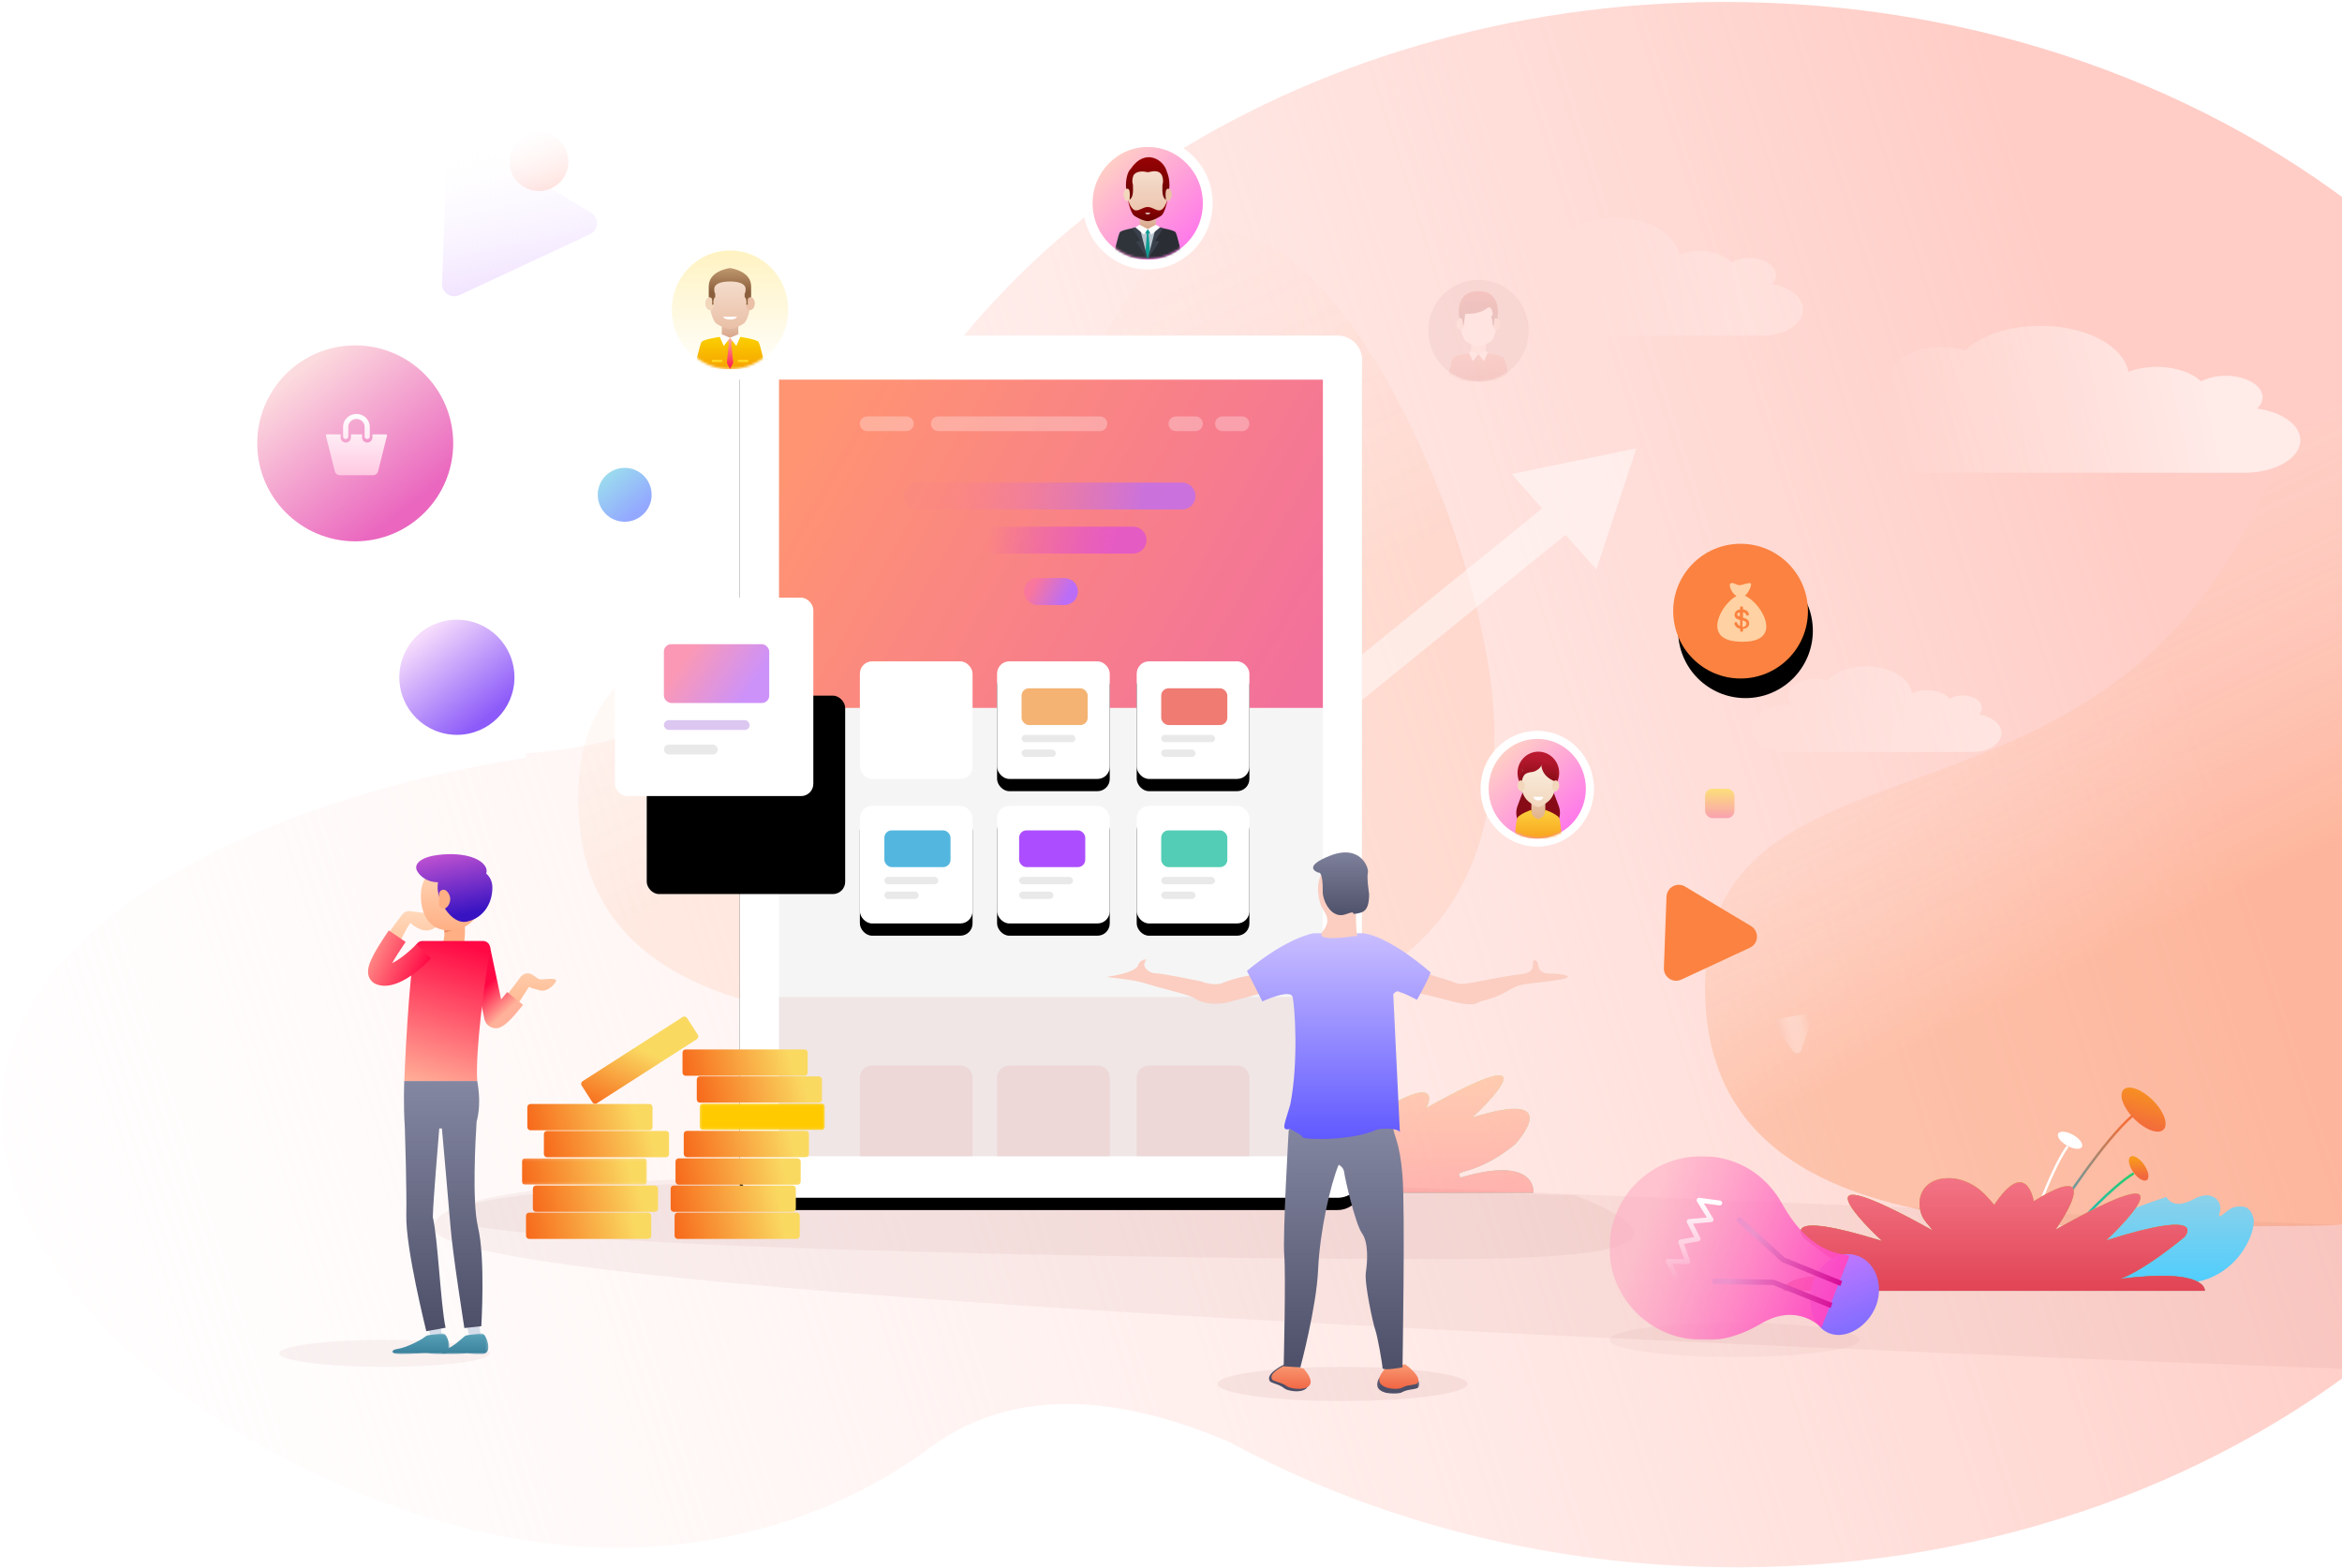<?xml version="1.0" encoding="UTF-8"?>
<svg width="956px" height="640px" viewBox="0 0 956 640" version="1.1" xmlns="http://www.w3.org/2000/svg" xmlns:xlink="http://www.w3.org/1999/xlink">
    <!-- Generator: Sketch 53 (72520) - https://sketchapp.com -->
    <title>Illustration</title>
    <desc>Created with Sketch.</desc>
    <defs>
        <linearGradient x1="-18.09%" y1="64.519%" x2="82.402%" y2="45.563%" id="linearGradient-1">
            <stop stop-color="#FFFFFF" stop-opacity="0" offset="0%"></stop>
            <stop stop-color="#FFCDC6" offset="100%"></stop>
        </linearGradient>
        <linearGradient x1="19.074%" y1="21.543%" x2="40.503%" y2="72.409%" id="linearGradient-2">
            <stop stop-color="#FFFFFF" stop-opacity="0" offset="0%"></stop>
            <stop stop-color="#FB8240" offset="100%"></stop>
        </linearGradient>
        <linearGradient x1="19.074%" y1="21.466%" x2="40.503%" y2="72.47%" id="linearGradient-3">
            <stop stop-color="#FFFFFF" stop-opacity="0" offset="0%"></stop>
            <stop stop-color="#FB8240" offset="100%"></stop>
        </linearGradient>
        <linearGradient x1="30.888%" y1="52.45%" x2="81.948%" y2="50%" id="linearGradient-4">
            <stop stop-color="#FFFFFF" stop-opacity="0" offset="0%"></stop>
            <stop stop-color="#FFFFFF" offset="100%"></stop>
        </linearGradient>
        <linearGradient x1="12.644%" y1="52.27%" x2="80.881%" y2="47.682%" id="linearGradient-5">
            <stop stop-color="#FFFFFF" stop-opacity="0" offset="0%"></stop>
            <stop stop-color="#FFFFFF" offset="100%"></stop>
        </linearGradient>
        <linearGradient x1="-7.843%" y1="74.218%" x2="105.294%" y2="74.218%" id="linearGradient-6">
            <stop stop-color="#FFFFFF" stop-opacity="0" offset="0%"></stop>
            <stop stop-color="#FFFFFF" offset="100%"></stop>
        </linearGradient>
        <linearGradient x1="47.311%" y1="23.672%" x2="47.311%" y2="100%" id="linearGradient-7">
            <stop stop-color="#7ED500" offset="0%"></stop>
            <stop stop-color="#00BF8D" offset="100%"></stop>
        </linearGradient>
        <linearGradient x1="50%" y1="0%" x2="50%" y2="100%" id="linearGradient-8">
            <stop stop-color="#FFBA67" offset="0%"></stop>
            <stop stop-color="#FF635E" offset="100%"></stop>
        </linearGradient>
        <path d="M552.025,498.986 C552.013,499.005 552.002,499.004 551.992,498.986 L549.975,498.986 C549.987,499.005 549.998,499.004 550.008,498.986 L473.006,498.986 C473.006,498.986 471.786,490.436 504.467,494.589 C504.467,494.589 497.151,492.635 480.566,479.197 C480.566,479.197 470.567,468.203 509.589,480.419 C504.711,476.022 474.713,446.46 528.368,476.51 C527.102,474.74 525.18,472.987 524.343,470.958 C522.118,465.56 523.969,459.55 529.795,457.639 C531.121,457.204 532.525,457.051 533.92,457.007 C539.378,456.834 544.838,459.802 548.416,463.841 C548.985,464.483 550.161,465.727 551.18,467.02 C562.971,449.721 565.581,466.044 565.581,466.044 C593.38,448.963 585.235,464.305 585.235,464.305 C638.882,434.291 608.889,463.817 604.012,468.21 C643.027,456.008 621.423,479.221 621.423,479.221 C604.841,492.642 595.848,489.091 599.297,492.694 C630.759,483.38 628.982,498.986 628.982,498.986 L552.025,498.986 Z" id="path-9"></path>
        <linearGradient x1="17.986%" y1="15.446%" x2="73.916%" y2="85.986%" id="linearGradient-10">
            <stop stop-color="#FCDBDE" offset="0%"></stop>
            <stop stop-color="#EA66BF" offset="100%"></stop>
        </linearGradient>
        <linearGradient x1="16.76%" y1="15.103%" x2="73.901%" y2="82.379%" id="linearGradient-11">
            <stop stop-color="#9BDAEF" offset="0%"></stop>
            <stop stop-color="#93A8FF" offset="100%"></stop>
        </linearGradient>
        <linearGradient x1="17.986%" y1="15.446%" x2="74.743%" y2="86.42%" id="linearGradient-12">
            <stop stop-color="#F5DBFC" offset="0%"></stop>
            <stop stop-color="#8C5BF9" offset="100%"></stop>
        </linearGradient>
        <path d="M315,149 L549,149 C554.523,149 559,153.477 559,159 L559,491 C559,496.523 554.523,501 549,501 L315,501 C309.477,501 305,496.523 305,491 L305,159 C305,153.477 309.477,149 315,149 Z" id="path-13"></path>
        <filter x="-9.8%" y="-5.7%" width="119.7%" height="114.2%" filterUnits="objectBoundingBox" id="filter-14">
            <feOffset dx="0" dy="5" in="SourceAlpha" result="shadowOffsetOuter1"></feOffset>
            <feGaussianBlur stdDeviation="7.5" in="shadowOffsetOuter1" result="shadowBlurOuter1"></feGaussianBlur>
            <feColorMatrix values="0 0 0 0 0   0 0 0 0 0   0 0 0 0 0  0 0 0 0.07 0" type="matrix" in="shadowBlurOuter1"></feColorMatrix>
        </filter>
        <linearGradient x1="105.17%" y1="68.217%" x2="0%" y2="31.783%" id="linearGradient-15">
            <stop stop-color="#F2709C" offset="0%"></stop>
            <stop stop-color="#FF9472" offset="100%"></stop>
        </linearGradient>
        <linearGradient x1="14.552%" y1="49.698%" x2="82.772%" y2="50.301%" id="linearGradient-16">
            <stop stop-color="#F9769D" stop-opacity="0.123" offset="0%"></stop>
            <stop stop-color="#BB6DF7" offset="100%"></stop>
        </linearGradient>
        <linearGradient x1="82.772%" y1="50.683%" x2="18.111%" y2="49.387%" id="linearGradient-17">
            <stop stop-color="#D63EF2" offset="0%"></stop>
            <stop stop-color="#D11CF8" stop-opacity="0" offset="100%"></stop>
        </linearGradient>
        <linearGradient x1="14.552%" y1="41.173%" x2="82.772%" y2="58.813%" id="linearGradient-18">
            <stop stop-color="#F9769D" offset="0%"></stop>
            <stop stop-color="#BB6DF7" offset="100%"></stop>
        </linearGradient>
        <linearGradient x1="86.9%" y1="47.795%" x2="0%" y2="52.205%" id="linearGradient-19">
            <stop stop-color="#FAD961" offset="0%"></stop>
            <stop stop-color="#F76B1C" offset="100%"></stop>
        </linearGradient>
        <linearGradient x1="86.9%" y1="47.795%" x2="0%" y2="52.205%" id="linearGradient-20">
            <stop stop-color="#FAD961" offset="0%"></stop>
            <stop stop-color="#F76B1C" offset="100%"></stop>
        </linearGradient>
        <linearGradient x1="50%" y1="48.95%" x2="9.204%" y2="54.288%" id="linearGradient-21">
            <stop stop-color="#FAD961" offset="0%"></stop>
            <stop stop-color="#F76B1C" offset="100%"></stop>
        </linearGradient>
        <polygon id="path-22" points="0 0.136 51.098 0.136 51.098 10.868 0 10.868"></polygon>
        <linearGradient x1="86.9%" y1="47.795%" x2="0%" y2="52.205%" id="linearGradient-24">
            <stop stop-color="#FAD961" offset="0%"></stop>
            <stop stop-color="#F76B1C" offset="100%"></stop>
        </linearGradient>
        <linearGradient x1="50%" y1="36.972%" x2="9.204%" y2="103.198%" id="linearGradient-25">
            <stop stop-color="#FAD961" offset="0%"></stop>
            <stop stop-color="#F76B1C" offset="100%"></stop>
        </linearGradient>
        <linearGradient x1="86.9%" y1="47.763%" x2="0%" y2="52.237%" id="linearGradient-26">
            <stop stop-color="#FAD961" offset="0%"></stop>
            <stop stop-color="#F76B1C" offset="100%"></stop>
        </linearGradient>
        <polygon id="path-27" points="0.251 0.087 51.349 0.087 51.349 10.818 0.251 10.818"></polygon>
        <polygon id="path-29" points="0.187 0.68 19.399 0.68 19.399 9.156 0.187 9.156"></polygon>
        <linearGradient x1="50%" y1="-60.709%" x2="50%" y2="100%" id="linearGradient-31">
            <stop stop-color="#6CB7CB" offset="0%"></stop>
            <stop stop-color="#3A809B" offset="100%"></stop>
        </linearGradient>
        <polygon id="path-32" points="0.807 0.68 24.231 0.68 24.231 9.156 0.807 9.156"></polygon>
        <linearGradient x1="50%" y1="-60.709%" x2="50%" y2="100%" id="linearGradient-34">
            <stop stop-color="#6CB7CB" offset="0%"></stop>
            <stop stop-color="#3A809B" offset="100%"></stop>
        </linearGradient>
        <linearGradient x1="50%" y1="0%" x2="50%" y2="100%" id="linearGradient-35">
            <stop stop-color="#FFD8BA" offset="0%"></stop>
            <stop stop-color="#FFAF84" offset="100%"></stop>
        </linearGradient>
        <linearGradient x1="32.709%" y1="80.019%" x2="56.665%" y2="40.478%" id="linearGradient-36">
            <stop stop-color="#FFB199" offset="0%"></stop>
            <stop stop-color="#FF0844" offset="100%"></stop>
        </linearGradient>
        <linearGradient x1="50%" y1="0%" x2="50%" y2="100%" id="linearGradient-37">
            <stop stop-color="#FFD8BA" offset="0%"></stop>
            <stop stop-color="#FFAF84" offset="100%"></stop>
        </linearGradient>
        <linearGradient x1="50%" y1="0%" x2="50%" y2="100%" id="linearGradient-38">
            <stop stop-color="#8487A1" offset="0%"></stop>
            <stop stop-color="#4D4F68" offset="100%"></stop>
        </linearGradient>
        <linearGradient x1="50%" y1="0%" x2="50%" y2="100%" id="linearGradient-39">
            <stop stop-color="#FFD8BA" offset="0%"></stop>
            <stop stop-color="#FFAF84" offset="100%"></stop>
        </linearGradient>
        <linearGradient x1="64.663%" y1="107.681%" x2="44.939%" y2="5.55111512e-15%" id="linearGradient-40">
            <stop stop-color="#FFB199" offset="0%"></stop>
            <stop stop-color="#FF0844" offset="100%"></stop>
        </linearGradient>
        <linearGradient x1="78.704%" y1="-38.924%" x2="50%" y2="89.564%" id="linearGradient-41">
            <stop stop-color="#FF6FD8" offset="0%"></stop>
            <stop stop-color="#3813C2" offset="100%"></stop>
        </linearGradient>
        <linearGradient x1="116.585%" y1="32.836%" x2="8.904%" y2="73.066%" id="linearGradient-42">
            <stop stop-color="#FFB199" offset="0%"></stop>
            <stop stop-color="#FF0844" offset="100%"></stop>
        </linearGradient>
        <polygon id="path-43" points="0.062 0.371 28.837 0.371 28.837 11.883 0.062 11.883"></polygon>
        <linearGradient x1="50%" y1="0%" x2="50%" y2="100%" id="linearGradient-45">
            <stop stop-color="#F99973" offset="0%"></stop>
            <stop stop-color="#F0603F" offset="100%"></stop>
        </linearGradient>
        <polygon id="path-46" points="0.106 0.321 17.408 0.321 17.408 11 0.106 11"></polygon>
        <linearGradient x1="50%" y1="0%" x2="50%" y2="100%" id="linearGradient-48">
            <stop stop-color="#8487A1" offset="0%"></stop>
            <stop stop-color="#4D4F68" offset="100%"></stop>
        </linearGradient>
        <polygon id="path-49" points="0 0.549 65.783 0.549 65.783 18.872 0 18.872"></polygon>
        <linearGradient x1="50%" y1="-12.962%" x2="50%" y2="100%" id="linearGradient-51">
            <stop stop-color="#D7CBFF" offset="0%"></stop>
            <stop stop-color="#5F58FF" offset="100%"></stop>
        </linearGradient>
        <linearGradient x1="50%" y1="0%" x2="50%" y2="100%" id="linearGradient-52">
            <stop stop-color="#8487A1" offset="0%"></stop>
            <stop stop-color="#4D4F68" offset="100%"></stop>
        </linearGradient>
        <rect id="path-53" x="354" y="341" width="46" height="48" rx="5"></rect>
        <filter x="-38.0%" y="-26.0%" width="176.1%" height="172.9%" filterUnits="objectBoundingBox" id="filter-54">
            <feOffset dx="0" dy="5" in="SourceAlpha" result="shadowOffsetOuter1"></feOffset>
            <feGaussianBlur stdDeviation="5" in="shadowOffsetOuter1" result="shadowBlurOuter1"></feGaussianBlur>
            <feColorMatrix values="0 0 0 0 0   0 0 0 0 0   0 0 0 0 0  0 0 0 0.03 0" type="matrix" in="shadowBlurOuter1"></feColorMatrix>
        </filter>
        <rect id="path-55" x="254" y="256" width="81" height="81" rx="5"></rect>
        <filter x="-138.3%" y="-104.9%" width="408.6%" height="408.6%" filterUnits="objectBoundingBox" id="filter-56">
            <feOffset dx="13" dy="40" in="SourceAlpha" result="shadowOffsetOuter1"></feOffset>
            <feGaussianBlur stdDeviation="35" in="shadowOffsetOuter1" result="shadowBlurOuter1"></feGaussianBlur>
            <feColorMatrix values="0 0 0 0 0   0 0 0 0 0   0 0 0 0 0  0 0 0 0.228 0" type="matrix" in="shadowBlurOuter1"></feColorMatrix>
        </filter>
        <rect id="path-57" x="410" y="282" width="46" height="48" rx="5"></rect>
        <filter x="-38.0%" y="-26.0%" width="176.1%" height="172.9%" filterUnits="objectBoundingBox" id="filter-58">
            <feOffset dx="0" dy="5" in="SourceAlpha" result="shadowOffsetOuter1"></feOffset>
            <feGaussianBlur stdDeviation="5" in="shadowOffsetOuter1" result="shadowBlurOuter1"></feGaussianBlur>
            <feColorMatrix values="0 0 0 0 0   0 0 0 0 0   0 0 0 0 0  0 0 0 0.03 0" type="matrix" in="shadowBlurOuter1"></feColorMatrix>
        </filter>
        <rect id="path-59" x="410" y="341" width="46" height="48" rx="5"></rect>
        <filter x="-38.0%" y="-26.0%" width="176.1%" height="172.9%" filterUnits="objectBoundingBox" id="filter-60">
            <feOffset dx="0" dy="5" in="SourceAlpha" result="shadowOffsetOuter1"></feOffset>
            <feGaussianBlur stdDeviation="5" in="shadowOffsetOuter1" result="shadowBlurOuter1"></feGaussianBlur>
            <feColorMatrix values="0 0 0 0 0   0 0 0 0 0   0 0 0 0 0  0 0 0 0.03 0" type="matrix" in="shadowBlurOuter1"></feColorMatrix>
        </filter>
        <rect id="path-61" x="467" y="282" width="46" height="48" rx="5"></rect>
        <filter x="-38.0%" y="-26.0%" width="176.1%" height="172.9%" filterUnits="objectBoundingBox" id="filter-62">
            <feOffset dx="0" dy="5" in="SourceAlpha" result="shadowOffsetOuter1"></feOffset>
            <feGaussianBlur stdDeviation="5" in="shadowOffsetOuter1" result="shadowBlurOuter1"></feGaussianBlur>
            <feColorMatrix values="0 0 0 0 0   0 0 0 0 0   0 0 0 0 0  0 0 0 0.03 0" type="matrix" in="shadowBlurOuter1"></feColorMatrix>
        </filter>
        <rect id="path-63" x="467" y="341" width="46" height="48" rx="5"></rect>
        <filter x="-38.0%" y="-26.0%" width="176.1%" height="172.9%" filterUnits="objectBoundingBox" id="filter-64">
            <feOffset dx="0" dy="5" in="SourceAlpha" result="shadowOffsetOuter1"></feOffset>
            <feGaussianBlur stdDeviation="5" in="shadowOffsetOuter1" result="shadowBlurOuter1"></feGaussianBlur>
            <feColorMatrix values="0 0 0 0 0   0 0 0 0 0   0 0 0 0 0  0 0 0 0.03 0" type="matrix" in="shadowBlurOuter1"></feColorMatrix>
        </filter>
        <linearGradient x1="14.552%" y1="39.001%" x2="85.701%" y2="65.576%" id="linearGradient-65">
            <stop stop-color="#F9769D" offset="0%"></stop>
            <stop stop-color="#BB6DF7" offset="100%"></stop>
        </linearGradient>
        <linearGradient x1="7.995%" y1="100%" x2="121.639%" y2="22.474%" id="linearGradient-66">
            <stop stop-color="#FFFFFF" stop-opacity="0" offset="0%"></stop>
            <stop stop-color="#E3C6FF" offset="100%"></stop>
        </linearGradient>
        <linearGradient x1="9.312%" y1="91.46%" x2="82.442%" y2="57.179%" id="linearGradient-67">
            <stop stop-color="#FFFFFF" stop-opacity="0" offset="0%"></stop>
            <stop stop-color="#FDCABA" offset="100%"></stop>
        </linearGradient>
        <linearGradient x1="50%" y1="0%" x2="50%" y2="100%" id="linearGradient-68">
            <stop stop-color="#FAE000" offset="0%"></stop>
            <stop stop-color="#F2557A" offset="100%"></stop>
        </linearGradient>
        <circle id="path-69" cx="713.5" cy="261.5" r="27.5"></circle>
        <filter x="-85.5%" y="-74.5%" width="278.2%" height="278.2%" filterUnits="objectBoundingBox" id="filter-70">
            <feOffset dx="2" dy="8" in="SourceAlpha" result="shadowOffsetOuter1"></feOffset>
            <feGaussianBlur stdDeviation="15" in="shadowOffsetOuter1" result="shadowBlurOuter1"></feGaussianBlur>
            <feColorMatrix values="0 0 0 0 0   0 0 0 0 0   0 0 0 0 0  0 0 0 0.06 0" type="matrix" in="shadowBlurOuter1"></feColorMatrix>
        </filter>
        <linearGradient x1="50%" y1="0%" x2="50%" y2="100%" id="linearGradient-71">
            <stop stop-color="#91D1E8" offset="0%"></stop>
            <stop stop-color="#49CDFF" offset="100%"></stop>
        </linearGradient>
        <linearGradient x1="81.163%" y1="7.908%" x2="10.73%" y2="131.231%" id="linearGradient-72">
            <stop stop-color="#F36F39" offset="0%"></stop>
            <stop stop-color="#23B2D1" offset="100%"></stop>
        </linearGradient>
        <linearGradient x1="100%" y1="14.91%" x2="-13.007%" y2="117.718%" id="linearGradient-73">
            <stop stop-color="#28CC70" offset="0%"></stop>
            <stop stop-color="#23B2D1" offset="100%"></stop>
        </linearGradient>
        <linearGradient x1="47.311%" y1="23.672%" x2="47.311%" y2="100%" id="linearGradient-74">
            <stop stop-color="#7ED500" offset="0%"></stop>
            <stop stop-color="#00BF8D" offset="100%"></stop>
        </linearGradient>
        <linearGradient x1="50%" y1="0%" x2="50%" y2="100%" id="linearGradient-75">
            <stop stop-color="#FFBA67" offset="0%"></stop>
            <stop stop-color="#FF635E" offset="100%"></stop>
        </linearGradient>
        <linearGradient x1="50%" y1="0%" x2="50%" y2="100%" id="linearGradient-76">
            <stop stop-color="#F78192" offset="0%"></stop>
            <stop stop-color="#E14455" offset="100%"></stop>
        </linearGradient>
        <path d="M155.977,82.985 L71.006,82.985 C71.006,82.985 69.663,73.621 105.652,78.169 C105.652,78.169 97.595,76.029 79.332,61.311 C79.332,61.311 68.321,49.27 111.292,62.65 C105.921,57.833 72.886,25.457 131.972,58.368 C130.578,56.429 128.461,54.509 127.54,52.287 C125.09,46.375 127.128,39.793 133.544,37.7 C135.004,37.223 136.55,37.056 138.086,37.008 C144.097,36.818 150.11,40.069 154.05,44.493 C154.665,45.183 155.926,46.511 157.034,47.9 C170.251,28.044 173.165,46.414 173.165,46.414 C203.782,27.452 182.028,58.063 182.028,58.063 C241.114,24.743 208.08,57.521 202.708,62.397 C245.679,48.852 234.668,61.043 234.668,61.043 C216.405,75.942 208.348,78.109 208.348,78.109 C244.337,73.504 242.994,82.985 242.994,82.985 L157.987,82.985 C157.998,83.005 158.01,83.005 158.024,82.985 L156.012,82.985 C156.002,83.005 155.99,83.005 155.977,82.985 Z" id="path-77"></path>
        <linearGradient x1="34.167%" y1="86.947%" x2="60.365%" y2="0%" id="linearGradient-78">
            <stop stop-color="#F2683E" offset="0%"></stop>
            <stop stop-color="#F8981C" offset="100%"></stop>
        </linearGradient>
        <linearGradient x1="50%" y1="78.663%" x2="50%" y2="15.195%" id="linearGradient-79">
            <stop stop-color="#F2683E" offset="0%"></stop>
            <stop stop-color="#F8981C" offset="100%"></stop>
        </linearGradient>
        <linearGradient x1="24.065%" y1="-12.681%" x2="60.733%" y2="91.278%" id="linearGradient-80">
            <stop stop-color="#D17AFF" offset="0%"></stop>
            <stop stop-color="#816DFF" offset="100%"></stop>
        </linearGradient>
        <polygon id="path-81" points="0 28 98 28 98 103 0 103"></polygon>
        <linearGradient x1="12.301%" y1="42.836%" x2="104.492%" y2="71.078%" id="linearGradient-83">
            <stop stop-color="#FFA9C1" stop-opacity="0.552" offset="0%"></stop>
            <stop stop-color="#FF3BC3" offset="100%"></stop>
        </linearGradient>
        <linearGradient x1="12.301%" y1="44.813%" x2="104.492%" y2="65.26%" id="linearGradient-84">
            <stop stop-color="#ED92CB" offset="0%"></stop>
            <stop stop-color="#D60C98" offset="100%"></stop>
        </linearGradient>
        <linearGradient x1="12.301%" y1="49.266%" x2="104.492%" y2="52.158%" id="linearGradient-85">
            <stop stop-color="#ED92CB" offset="0%"></stop>
            <stop stop-color="#D60C98" offset="100%"></stop>
        </linearGradient>
        <linearGradient x1="50%" y1="0%" x2="50%" y2="100%" id="linearGradient-86">
            <stop stop-color="#FFFFFF" offset="0%"></stop>
            <stop stop-color="#FFFFFF" stop-opacity="0" offset="100%"></stop>
        </linearGradient>
        <linearGradient x1="2.247%" y1="0%" x2="97.753%" y2="100%" id="linearGradient-87">
            <stop stop-color="#FFE3BC" offset="0%"></stop>
            <stop stop-color="#FF64F3" offset="100%"></stop>
        </linearGradient>
        <path d="M43,22 C43,9.85 33.374,0 21.5,0 C9.626,0 0,9.85 0,22 C0,34.15 9.626,44 21.5,44 C33.374,44 43,34.15 43,22" id="path-88"></path>
        <filter x="-12.0%" y="-9.4%" width="124.0%" height="123.4%" filterUnits="objectBoundingBox" id="filter-89">
            <feMorphology radius="1.654" operator="dilate" in="SourceAlpha" result="shadowSpreadOuter1"></feMorphology>
            <feOffset dx="0" dy="1" in="shadowSpreadOuter1" result="shadowOffsetOuter1"></feOffset>
            <feGaussianBlur stdDeviation="1" in="shadowOffsetOuter1" result="shadowBlurOuter1"></feGaussianBlur>
            <feComposite in="shadowBlurOuter1" in2="SourceAlpha" operator="out" result="shadowBlurOuter1"></feComposite>
            <feColorMatrix values="0 0 0 0 0   0 0 0 0 0   0 0 0 0 0  0 0 0 0.07 0" type="matrix" in="shadowBlurOuter1"></feColorMatrix>
        </filter>
        <path d="M19.433,0.198 C8.7,0.198 0,9.066 0,20.006 L0,20.006 C0,30.945 8.7,39.814 19.433,39.814 L19.433,39.814 C30.165,39.814 38.865,30.945 38.865,20.006 L38.865,20.006 C38.865,9.066 30.165,0.198 19.433,0.198 Z" id="path-90"></path>
        <linearGradient x1="50%" y1="0%" x2="50%" y2="100%" id="linearGradient-92">
            <stop stop-color="#BC1A31" offset="0%"></stop>
            <stop stop-color="#870B16" offset="100%"></stop>
        </linearGradient>
        <linearGradient x1="49.012%" y1="-72.221%" x2="49.984%" y2="41.686%" id="linearGradient-93">
            <stop stop-color="#F6E6D6" offset="0%"></stop>
            <stop stop-color="#E2B38D" offset="100%"></stop>
        </linearGradient>
        <linearGradient x1="52.19%" y1="11.224%" x2="50%" y2="100%" id="linearGradient-94">
            <stop stop-color="#FAEDDF" offset="0%"></stop>
            <stop stop-color="#F2D7BC" offset="100%"></stop>
        </linearGradient>
        <linearGradient x1="50%" y1="0%" x2="50%" y2="100%" id="linearGradient-95">
            <stop stop-color="#BC1A31" offset="0%"></stop>
            <stop stop-color="#870B16" offset="100%"></stop>
        </linearGradient>
        <linearGradient x1="50%" y1="0%" x2="50%" y2="100%" id="linearGradient-96">
            <stop stop-color="#BC1A31" offset="0%"></stop>
            <stop stop-color="#870B16" offset="100%"></stop>
        </linearGradient>
        <linearGradient x1="50%" y1="0%" x2="50%" y2="100%" id="linearGradient-97">
            <stop stop-color="#FCD13E" offset="0%"></stop>
            <stop stop-color="#F8A41D" offset="100%"></stop>
        </linearGradient>
        <linearGradient x1="50%" y1="-179.444%" x2="50%" y2="100%" id="linearGradient-98">
            <stop stop-color="#FEDB4D" offset="0%"></stop>
            <stop stop-color="#FFFFFF" offset="100%"></stop>
        </linearGradient>
        <path d="M52,26.501 C52,11.865 40.359,0 26,0 C11.641,0 0,11.865 0,26.501 C0,41.136 11.641,53 26,53 C40.359,53 52,41.136 52,26.501" id="path-99"></path>
        <filter x="-11.1%" y="-9.0%" width="122.2%" height="121.7%" filterUnits="objectBoundingBox" id="filter-100">
            <feMorphology radius="2.261" operator="dilate" in="SourceAlpha" result="shadowSpreadOuter1"></feMorphology>
            <feOffset dx="0" dy="1" in="shadowSpreadOuter1" result="shadowOffsetOuter1"></feOffset>
            <feGaussianBlur stdDeviation="1" in="shadowOffsetOuter1" result="shadowBlurOuter1"></feGaussianBlur>
            <feComposite in="shadowBlurOuter1" in2="SourceAlpha" operator="out" result="shadowBlurOuter1"></feComposite>
            <feColorMatrix values="0 0 0 0 0   0 0 0 0 0   0 0 0 0 0  0 0 0 0.07 0" type="matrix" in="shadowBlurOuter1"></feColorMatrix>
        </filter>
        <path d="M23,0.279 C10.298,0.279 0,10.899 0,24 L0,24 C0,37.1 10.298,47.721 23,47.721 L23,47.721 C35.702,47.721 46,37.1 46,24 L46,24 C46,10.899 35.702,0.279 23,0.279 Z" id="path-101"></path>
        <linearGradient x1="50%" y1="-62.829%" x2="50%" y2="60.616%" id="linearGradient-103">
            <stop stop-color="#EED3C0" offset="0%"></stop>
            <stop stop-color="#D9A78C" offset="100%"></stop>
        </linearGradient>
        <linearGradient x1="50%" y1="0%" x2="50%" y2="100%" id="linearGradient-104">
            <stop stop-color="#FBCF00" offset="0%"></stop>
            <stop stop-color="#F6A100" offset="100%"></stop>
        </linearGradient>
        <linearGradient x1="49.458%" y1="5.55111512e-15%" x2="51.571%" y2="107.681%" id="linearGradient-105">
            <stop stop-color="#FFB199" offset="0%"></stop>
            <stop stop-color="#FF0844" offset="100%"></stop>
        </linearGradient>
        <linearGradient x1="50%" y1="0%" x2="50%" y2="100%" id="linearGradient-106">
            <stop stop-color="#F6E1D3" offset="0%"></stop>
            <stop stop-color="#EAC0A7" offset="100%"></stop>
        </linearGradient>
        <linearGradient x1="50%" y1="0%" x2="50%" y2="64.986%" id="linearGradient-107">
            <stop stop-color="#BF986F" offset="0%"></stop>
            <stop stop-color="#8B5F3C" offset="100%"></stop>
        </linearGradient>
        <linearGradient x1="1.98%" y1="0%" x2="98.02%" y2="100%" id="linearGradient-108">
            <stop stop-color="#FFE3BC" offset="0%"></stop>
            <stop stop-color="#FF64F3" offset="100%"></stop>
        </linearGradient>
        <path d="M49,25.001 C49,11.193 38.031,0 24.5,0 C10.969,0 0,11.193 0,25.001 C0,38.807 10.969,50 24.5,50 C38.031,50 49,38.807 49,25.001" id="path-109"></path>
        <filter x="-11.2%" y="-9.0%" width="122.4%" height="122.0%" filterUnits="objectBoundingBox" id="filter-110">
            <feMorphology radius="2" operator="dilate" in="SourceAlpha" result="shadowSpreadOuter1"></feMorphology>
            <feOffset dx="0" dy="1" in="shadowSpreadOuter1" result="shadowOffsetOuter1"></feOffset>
            <feGaussianBlur stdDeviation="1" in="shadowOffsetOuter1" result="shadowBlurOuter1"></feGaussianBlur>
            <feComposite in="shadowBlurOuter1" in2="SourceAlpha" operator="out" result="shadowBlurOuter1"></feComposite>
            <feColorMatrix values="0 0 0 0 0   0 0 0 0 0   0 0 0 0 0  0 0 0 0.07 0" type="matrix" in="shadowBlurOuter1"></feColorMatrix>
        </filter>
        <path d="M22.5,0.273 C10.074,0.273 0,10.672 0,23.5 L0,23.5 C0,36.327 10.074,46.727 22.5,46.727 L22.5,46.727 C34.926,46.727 45,36.327 45,23.5 L45,23.5 C45,10.672 34.926,0.273 22.5,0.273 Z" id="path-111"></path>
        <path d="M22.5,0.273 C10.074,0.273 0,10.672 0,23.5 C0,36.327 10.074,46.727 22.5,46.727 C34.926,46.727 45,36.327 45,23.5 C45,10.672 34.926,0.273 22.5,0.273 Z" id="path-113"></path>
        <linearGradient x1="50%" y1="-38.501%" x2="50%" y2="56.947%" id="linearGradient-115">
            <stop stop-color="#EED3C0" offset="0%"></stop>
            <stop stop-color="#D9A78C" offset="100%"></stop>
        </linearGradient>
        <linearGradient x1="50%" y1="0%" x2="50%" y2="100%" id="linearGradient-116">
            <stop stop-color="#F6E1D3" offset="0%"></stop>
            <stop stop-color="#EAC0A7" offset="100%"></stop>
        </linearGradient>
        <linearGradient x1="50%" y1="0%" x2="50%" y2="100%" id="linearGradient-117">
            <stop stop-color="#A20305" offset="0%"></stop>
            <stop stop-color="#690102" offset="100%"></stop>
        </linearGradient>
        <linearGradient x1="50%" y1="0%" x2="50%" y2="100%" id="linearGradient-118">
            <stop stop-color="#A20305" offset="0%"></stop>
            <stop stop-color="#690102" offset="100%"></stop>
        </linearGradient>
        <path d="M20.5,0.244 C9.178,0.244 0,9.537 0,21 L0,21 C0,32.463 9.178,41.756 20.5,41.756 L20.5,41.756 C31.822,41.756 41,32.463 41,21 L41,21 C41,9.537 31.822,0.244 20.5,0.244 Z" id="path-119"></path>
        <linearGradient x1="50%" y1="0%" x2="50%" y2="100%" id="linearGradient-121">
            <stop stop-color="#DB6256" offset="0%"></stop>
            <stop stop-color="#B5332B" offset="100%"></stop>
        </linearGradient>
        <linearGradient x1="50%" y1="-13.811%" x2="50%" y2="97.887%" id="linearGradient-122">
            <stop stop-color="#C81818" offset="0%"></stop>
            <stop stop-color="#580909" offset="100%"></stop>
        </linearGradient>
        <linearGradient x1="50%" y1="0%" x2="50%" y2="100%" id="linearGradient-123">
            <stop stop-color="#FFFFFF" offset="0%"></stop>
            <stop stop-color="#FFC9E2" offset="100%"></stop>
        </linearGradient>
        <linearGradient x1="13.398%" y1="-16.895%" x2="73.32%" y2="141.883%" id="linearGradient-124">
            <stop stop-color="#FFFFFF" stop-opacity="0" offset="0%"></stop>
            <stop stop-color="#FFCDC6" offset="100%"></stop>
        </linearGradient>
    </defs>
    <g id="Page-1" stroke="none" stroke-width="1" fill="none" fill-rule="evenodd">
        <g id="Home-Page-Design-for-Dokan" transform="translate(-965, -38)">
            <g id="Heading" transform="translate(-543, 0)">
                <g id="Illustration" transform="translate(1505, 26)">
                    <path d="M509.687,601.453 C460.466,581.433 420.591,582.244 390.065,603.889 C389.836,604.051 389.607,604.208 389.376,604.359 C354.519,632.033 307.492,649 255.749,649 C148.275,649 6,564.603 6,474.306 C6,394.316 117.649,344.393 217.85,327.072 C217.639,326.523 217.428,325.974 217.217,325.423 C279.014,319.393 320.576,293.149 341.905,246.691 C385.347,110.38 533.463,10 709.5,10 C919.644,10 1090,153.045 1090,329.5 C1090,505.955 919.644,649 709.5,649 C636.21,649 567.759,631.601 509.687,601.453 Z" id="Combined-Shape" fill="url(#linearGradient-1)" transform="translate(548, 329.5) rotate(1) translate(-548, -329.5) "></path>
                    <path d="M938.885,512.52 C1031.778,512.52 1092,480.339 1092,387.644 C1092,294.949 990.793,77.998 923.803,219.805 C856.814,361.613 699,305.226 699,415.406 C699,525.586 845.993,512.52 938.885,512.52 Z" id="Oval-Copy-8" fill="url(#linearGradient-2)" opacity="0.3"></path>
                    <path d="M467.288,430.542 C555.689,430.542 613,399.876 613,311.543 C613,223.211 516.686,16.469 452.935,151.603 C389.184,286.737 239,233.004 239,337.999 C239,442.993 378.886,430.542 467.288,430.542 Z" id="Oval-Copy-10" fill="url(#linearGradient-3)" opacity="0.11"></path>
                    <path d="M726.279,128.046 C727.317,126.972 727.918,125.701 727.918,124.338 C727.918,120.466 723.079,117.328 717.114,117.328 C714.311,117.328 711.758,118.019 709.838,119.156 C707.151,116.317 702.322,114.423 696.811,114.423 C693.748,114.423 690.896,115.009 688.504,116.016 C687.08,107.572 676.058,101 662.665,101 C653.328,101 645.141,104.195 640.558,108.992 C638.508,108.328 636.197,107.956 633.749,107.956 C625.312,107.956 618.468,112.394 618.468,117.871 C618.468,119.537 619.105,121.107 620.223,122.485 C619.647,122.453 619.059,122.437 618.468,122.437 C607.165,122.437 598,128.382 598,135.719 C598,143.053 607.165,149 618.468,149 L722.657,149 C731.681,149 739,144.251 739,138.393 C739,133.343 733.563,129.117 726.279,128.046" id="Fill-1" fill="url(#linearGradient-4)" opacity="0.226"></path>
                    <path d="M924.317,178.808 C925.76,177.465 926.596,175.876 926.596,174.173 C926.596,169.332 919.869,165.41 911.577,165.41 C907.681,165.41 904.132,166.274 901.462,167.695 C897.727,164.146 891.015,161.779 883.354,161.779 C879.096,161.779 875.132,162.512 871.807,163.77 C869.827,153.215 854.506,145 835.89,145 C822.91,145 811.529,148.994 805.159,154.99 C802.309,154.159 799.097,153.694 795.694,153.694 C783.966,153.694 774.453,159.243 774.453,166.089 C774.453,168.171 775.337,170.134 776.892,171.857 C776.09,171.817 775.274,171.797 774.453,171.797 C758.74,171.797 746,179.227 746,188.398 C746,197.566 758.74,205 774.453,205 L919.282,205 C931.826,205 942,199.064 942,191.741 C942,185.429 934.442,180.146 924.317,178.808" id="Fill-1" fill="url(#linearGradient-5)" opacity="0.597"></path>
                    <path d="M810.798,303.721 C811.548,302.938 811.983,302.011 811.983,301.017 C811.983,298.194 808.483,295.906 804.168,295.906 C802.14,295.906 800.293,296.41 798.904,297.239 C796.96,295.169 793.467,293.787 789.48,293.787 C787.264,293.787 785.201,294.215 783.471,294.949 C782.441,288.792 774.467,284 764.779,284 C758.025,284 752.102,286.33 748.787,289.827 C747.304,289.343 745.632,289.072 743.861,289.072 C737.758,289.072 732.807,292.308 732.807,296.302 C732.807,297.516 733.267,298.661 734.076,299.666 C733.659,299.643 733.234,299.631 732.807,299.631 C724.63,299.631 718,303.966 718,309.316 C718,314.664 724.63,319 732.807,319 L808.177,319 C814.706,319 820,315.537 820,311.266 C820,307.583 816.067,304.502 810.798,303.721" id="Fill-1-Copy" fill="url(#linearGradient-6)" opacity="0.413"></path>
                    <path d="M1045.439,574 L1138,519.319 L543.068,495.42 C301.023,487.454 180,493.404 180,513.271 C180,533.139 468.48,553.381 1045.439,574 Z" id="Oval" fill-opacity="0.05" fill="#7A1C1C" fill-rule="nonzero"></path>
                    <path d="M598.627,525.968 C674.006,525.642 689.677,516.967 645.643,499.943 L355.696,493 C243.232,495.18 187,500.438 187,508.773 C187,521.276 485.56,526.458 598.627,525.968 Z" id="Oval" fill-opacity="0.05" fill="#7A1C1C" fill-rule="nonzero"></path>
                    <g id="Combined-Shape" opacity="0.399">
                        <use fill="url(#linearGradient-7)" xlink:href="#path-9"></use>
                        <use fill="url(#linearGradient-8)" xlink:href="#path-9"></use>
                    </g>
                    <ellipse id="Oval-Copy-3" fill-opacity="0.05" fill="#7A1C1C" fill-rule="nonzero" cx="160" cy="564.5" rx="43" ry="5.5"></ellipse>
                    <ellipse id="Oval-Copy-5" fill-opacity="0.039" fill="#7A1C1C" fill-rule="nonzero" cx="711" cy="559" rx="51" ry="7"></ellipse>
                    <ellipse id="Oval-Copy-9" fill-opacity="0.06" fill="#7A1C1C" fill-rule="nonzero" cx="551" cy="577" rx="51" ry="7"></ellipse>
                    <circle id="Oval" fill="url(#linearGradient-10)" fill-rule="nonzero" cx="148" cy="193" r="40"></circle>
                    <circle id="Oval-Copy" fill="url(#linearGradient-11)" fill-rule="nonzero" cx="258" cy="214" r="11"></circle>
                    <circle id="Oval-Copy-2" fill="url(#linearGradient-12)" fill-rule="nonzero" cx="189.5" cy="288.5" r="23.5"></circle>
                    <path d="M671,195 L620.022,205.547 L632.479,219.573 L412.03,398.479 L378.972,354.548 C377.822,353.021 376.114,352.013 374.224,351.748 C372.331,351.48 370.414,351.979 368.888,353.131 L321,389.594 L321,407.664 L371.808,368.994 L405.02,413.128 C406.196,414.691 407.954,415.708 409.892,415.946 C411.831,416.186 413.783,415.623 415.3,414.391 L642.062,230.362 L654.627,244.507 L671,195 Z" id="Fill-1" fill-opacity="0.47" fill="#FFFFFF"></path>
                    <g id="Mask-Copy-10">
                        <use fill="black" fill-opacity="1" filter="url(#filter-14)" xlink:href="#path-13"></use>
                        <use fill="#FFFFFF" fill-rule="evenodd" xlink:href="#path-13"></use>
                    </g>
                    <polygon id="Mask-Copy-10" fill="#F5F5F5" points="321 167 543 167 543 484 321 484"></polygon>
                    <polygon id="Mask-Copy-10" fill="url(#linearGradient-15)" points="321 167 543 167 543 301 321 301"></polygon>
                    <path d="M357,182 L373,182 C374.657,182 376,183.343 376,185 L376,185 C376,186.657 374.657,188 373,188 L357,188 C355.343,188 354,186.657 354,185 L354,185 C354,183.343 355.343,182 357,182 Z" id="Mask-Copy-10" fill="#FFFFFF" opacity="0.286"></path>
                    <path d="M386,182 L452,182 C453.657,182 455,183.343 455,185 L455,185 C455,186.657 453.657,188 452,188 L386,188 C384.343,188 383,186.657 383,185 L383,185 C383,183.343 384.343,182 386,182 Z" id="Mask-Copy-16" fill="#FFFFFF" opacity="0.286"></path>
                    <path d="M502,182 L510,182 C511.657,182 513,183.343 513,185 L513,185 C513,186.657 511.657,188 510,188 L502,188 C500.343,188 499,186.657 499,185 L499,185 C499,183.343 500.343,182 502,182 Z" id="Mask-Copy-17" fill="#FFFFFF" opacity="0.286"></path>
                    <path d="M483,182 L491,182 C492.657,182 494,183.343 494,185 L494,185 C494,186.657 492.657,188 491,188 L483,188 C481.343,188 480,186.657 480,185 L480,185 C480,183.343 481.343,182 483,182 Z" id="Mask-Copy-18" fill="#FFFFFF" opacity="0.286"></path>
                    <path d="M377.5,209 L485.5,209 C488.538,209 491,211.462 491,214.5 L491,214.5 C491,217.538 488.538,220 485.5,220 L377.5,220 C374.462,220 372,217.538 372,214.5 L372,214.5 C372,211.462 374.462,209 377.5,209 Z" id="Mask-Copy-12" fill="url(#linearGradient-16)" opacity="0.752"></path>
                    <path d="M397.5,227 L465.5,227 C468.538,227 471,229.462 471,232.5 L471,232.5 C471,235.538 468.538,238 465.5,238 L397.5,238 C394.462,238 392,235.538 392,232.5 L392,232.5 C392,229.462 394.462,227 397.5,227 Z" id="Mask-Copy-14" fill="url(#linearGradient-17)" opacity="0.548"></path>
                    <path d="M426.5,248 L437.5,248 C440.538,248 443,250.462 443,253.5 L443,253.5 C443,256.538 440.538,259 437.5,259 L426.5,259 C423.462,259 421,256.538 421,253.5 L421,253.5 C421,250.462 423.462,248 426.5,248 Z" id="Mask-Copy-15" fill="url(#linearGradient-18)"></path>
                    <polygon id="Mask-Copy-11" fill="#F0E6E6" points="321 419 543 419 543 484 321 484"></polygon>
                    <g id="Group-30" transform="translate(216, 427)">
                        <g id="Group-29">
                            <path d="M52.817,81.334 L52.817,89.492 C52.817,90.2 52.249,90.778 51.529,90.778 L3.006,90.778 C2.659,90.778 2.363,90.65 2.13,90.431 C1.873,90.2 1.718,89.866 1.718,89.492 L1.718,81.334 C1.718,80.627 2.285,80.048 3.006,80.048 L51.529,80.048 C52.249,80.048 52.817,80.627 52.817,81.334" id="Fill-1" fill="url(#linearGradient-19)"></path>
                            <path d="M55.608,70.289 L55.608,78.448 C55.608,79.156 55.041,79.735 54.32,79.735 L5.797,79.735 C5.451,79.735 5.154,79.605 4.922,79.387 C4.665,79.156 4.509,78.821 4.509,78.448 L4.509,70.289 C4.509,69.582 5.076,69.004 5.797,69.004 L54.32,69.004 C55.041,69.004 55.608,69.582 55.608,70.289" id="Fill-3" fill="url(#linearGradient-20)"></path>
                            <path d="M60.118,47.986 L60.118,56.145 C60.118,56.853 59.55,57.431 58.829,57.431 L10.307,57.431 C9.96,57.431 9.664,57.302 9.431,57.084 C9.174,56.853 9.019,56.518 9.019,56.145 L9.019,47.986 C9.019,47.279 9.586,46.7 10.307,46.7 L58.829,46.7 C59.55,46.7 60.118,47.279 60.118,47.986" id="Fill-5" fill="url(#linearGradient-20)"></path>
                            <path d="M122.522,25.721 L122.522,33.879 C122.522,34.587 121.955,35.166 121.234,35.166 L72.712,35.166 C72.365,35.166 72.068,35.037 71.836,34.818 C71.579,34.587 71.424,34.252 71.424,33.879 L71.424,25.721 C71.424,25.013 71.99,24.435 72.712,24.435 L121.234,24.435 C121.955,24.435 122.522,25.013 122.522,25.721" id="Fill-7" fill="url(#linearGradient-19)"></path>
                            <g id="Group-11" transform="translate(0, 57.769)">
                                <mask id="mask-23" fill="white">
                                    <use xlink:href="#path-22"></use>
                                </mask>
                                <g id="Clip-10"></g>
                                <path d="M51.098,1.422 L51.098,9.581 C51.098,10.289 50.532,10.868 49.811,10.868 L1.288,10.868 C0.941,10.868 0.644,10.738 0.413,10.52 C0.155,10.289 -0,9.954 -0,9.581 L-0,1.422 C-0,0.715 0.567,0.136 1.288,0.136 L49.811,0.136 C50.532,0.136 51.098,0.715 51.098,1.422" id="Fill-9" fill="url(#linearGradient-24)" mask="url(#mask-23)"></path>
                            </g>
                            <path d="M53.353,36.996 L53.353,45.154 C53.353,45.862 52.786,46.441 52.065,46.441 L3.543,46.441 C3.196,46.441 2.899,46.311 2.668,46.093 C2.41,45.862 2.255,45.527 2.255,45.154 L2.255,36.996 C2.255,36.288 2.822,35.709 3.543,35.709 L52.065,35.709 C52.786,35.709 53.353,36.288 53.353,36.996" id="Fill-12" fill="url(#linearGradient-24)"></path>
                            <path d="M67.422,0.593 L71.837,7.456 C72.22,8.051 72.057,8.845 71.45,9.235 L30.627,35.426 C30.333,35.614 30.015,35.666 29.701,35.607 C29.359,35.551 29.048,35.353 28.846,35.038 L24.431,28.176 C24.048,27.58 24.212,26.787 24.819,26.398 L65.642,0.206 C66.249,-0.183 67.039,-0.002 67.422,0.593" id="Fill-14" fill="url(#linearGradient-25)"></path>
                            <path d="M116.7,14.73 L116.7,22.889 C116.7,23.596 116.133,24.175 115.412,24.175 L66.89,24.175 C66.542,24.175 66.246,24.046 66.014,23.827 C65.756,23.596 65.602,23.262 65.602,22.889 L65.602,14.73 C65.602,14.022 66.169,13.443 66.89,13.443 L115.412,13.443 C116.133,13.443 116.7,14.022 116.7,14.73" id="Fill-16" fill="url(#linearGradient-24)"></path>
                            <path d="M113.463,81.334 L113.463,89.492 C113.463,90.2 112.896,90.778 112.175,90.778 L63.653,90.778 C63.306,90.778 63.009,90.65 62.778,90.431 C62.52,90.2 62.365,89.866 62.365,89.492 L62.365,81.334 C62.365,80.627 62.932,80.048 63.653,80.048 L112.175,80.048 C112.896,80.048 113.463,80.627 113.463,81.334" id="Fill-18" fill="url(#linearGradient-19)"></path>
                            <path d="M111.859,70.289 L111.859,78.448 C111.859,79.156 111.292,79.735 110.571,79.735 L62.049,79.735 C61.701,79.735 61.405,79.605 61.173,79.387 C60.915,79.156 60.761,78.821 60.761,78.448 L60.761,70.289 C60.761,69.582 61.328,69.004 62.049,69.004 L110.571,69.004 C111.292,69.004 111.859,69.582 111.859,70.289" id="Fill-20" fill="url(#linearGradient-19)"></path>
                            <path d="M117.206,47.96 L117.206,56.119 C117.206,56.826 116.639,57.404 115.918,57.404 L67.396,57.404 C67.048,57.404 66.752,57.276 66.519,57.057 C66.262,56.826 66.108,56.492 66.108,56.119 L66.108,47.96 C66.108,47.253 66.675,46.674 67.396,46.674 L115.918,46.674 C116.639,46.674 117.206,47.253 117.206,47.96" id="Fill-22" fill="url(#linearGradient-19)"></path>
                            <path d="M113.839,59.191 L113.839,67.35 C113.839,68.058 113.272,68.637 112.551,68.637 L64.028,68.637 C63.682,68.637 63.385,68.507 63.153,68.289 C62.896,68.058 62.741,67.723 62.741,67.35 L62.741,59.191 C62.741,58.484 63.307,57.905 64.028,57.905 L112.551,57.905 C113.272,57.905 113.839,58.484 113.839,59.191" id="Fill-24" fill="url(#linearGradient-24)"></path>
                            <g id="Group-28" transform="translate(72.359, 35.465)">
                                <mask id="mask-28" fill="white">
                                    <use xlink:href="#path-27"></use>
                                </mask>
                                <g id="Clip-27"></g>
                                <path d="M51.349,1.374 L51.349,9.532 C51.349,10.24 50.782,10.818 50.061,10.818 L1.539,10.818 C1.192,10.818 0.895,10.69 0.663,10.471 C0.406,10.24 0.251,9.905 0.251,9.532 L0.251,1.374 C0.251,0.666 0.817,0.087 1.539,0.087 L50.061,0.087 C50.782,0.087 51.349,0.666 51.349,1.374" id="Fill-26" fill="#FFCB00" mask="url(#mask-28)"></path>
                            </g>
                        </g>
                    </g>
                    <g id="Group-50-Copy" transform="translate(191.5, 463.5) scale(-1, 1) translate(-191.5, -463.5) translate(153, 360)">
                        <g id="Group-49">
                            <polygon id="Fill-1" fill="#D6DDEA" points="30.538 199.083 32.143 186.575 38.024 185.695 35.192 198.787"></polygon>
                            <g id="Group-48" transform="translate(0, 0.334)">
                                <g id="Group-4" transform="translate(27.466, 195.319)">
                                    <mask id="mask-30" fill="white">
                                        <use xlink:href="#path-29"></use>
                                    </mask>
                                    <g id="Clip-3"></g>
                                    <path d="M8.852,1.454 C9.231,1.508 9.591,1.648 9.881,1.888 C11.894,3.559 14.352,5.93 17.028,7.003 C20.188,8.269 20.57,9.156 15.83,9.156 C11.44,9.156 10.261,8.884 9.174,8.863 C7.592,8.831 7.626,9.156 2.874,9.156 C-1.113,9.156 0.134,4.07 1.562,1.705 C1.995,0.984 2.581,0.578 3.446,0.702 L8.852,1.454 Z" id="Fill-2" fill="url(#linearGradient-31)" mask="url(#mask-30)"></path>
                                </g>
                                <polygon id="Fill-5" fill="#D6DDEA" points="46.416 198.749 48.022 186.241 53.902 185.36 51.07 198.453"></polygon>
                                <g id="Group-9" transform="translate(42.724, 195.319)">
                                    <mask id="mask-33" fill="white">
                                        <use xlink:href="#path-32"></use>
                                    </mask>
                                    <g id="Clip-8"></g>
                                    <path d="M9.471,1.454 C9.851,1.508 10.211,1.648 10.501,1.888 C12.513,3.559 18.637,6.549 21.778,7.003 C25.146,7.488 25.318,9.156 20.579,9.156 C15.841,9.156 12.365,8.733 10.254,8.788 C8.14,8.841 8.689,9.156 3.494,9.156 C-0.493,9.156 0.753,4.07 2.182,1.705 C2.615,0.984 3.201,0.578 4.066,0.702 L9.471,1.454 Z" id="Fill-7" fill="url(#linearGradient-34)" mask="url(#mask-33)"></path>
                                </g>
                                <path d="M34.423,40.118 C34.423,40.118 29.57,63.251 28.67,67.539 C28.319,69.172 27.131,70.377 25.557,70.713 C25.237,70.789 24.903,70.85 24.504,70.85 C24.443,70.85 24.382,70.85 24.321,70.835 C22.704,70.667 20.095,68.134 14.693,60.108 C13.61,58.506 12.42,56.674 11.092,54.599 C9.871,55.042 6.927,56.095 5.477,56.095 C3.524,56.095 1.082,54.233 0.107,52.356 C-0.81,50.616 4.409,51.517 6.362,51.517 C7.323,51.517 8.986,49.976 9.842,49.487 C9.887,49.457 9.948,49.442 9.994,49.411 C10.102,49.365 10.224,49.304 10.346,49.258 C10.436,49.228 10.529,49.197 10.634,49.167 C10.756,49.121 10.894,49.106 11.016,49.075 C11.109,49.06 11.199,49.045 11.292,49.045 C11.443,49.03 11.58,49.03 11.718,49.03 C11.794,49.03 11.886,49.045 11.962,49.045 C12.114,49.06 12.253,49.091 12.404,49.121 C12.481,49.136 12.542,49.152 12.618,49.182 C12.757,49.228 12.908,49.274 13.06,49.35 C13.122,49.365 13.183,49.396 13.228,49.426 C13.381,49.503 13.503,49.579 13.64,49.686 C13.701,49.716 13.762,49.762 13.808,49.808 C13.93,49.899 14.052,50.006 14.161,50.128 C14.205,50.189 14.266,50.25 14.312,50.311 C14.373,50.372 14.434,50.418 14.481,50.479 C15.809,52.326 17.257,54.263 18.691,56.079 C20.156,57.926 21.592,59.665 22.796,61.039 C24.521,52.829 27.495,38.668 27.495,38.668 L34.423,40.118 Z" id="Fill-10" fill="url(#linearGradient-35)"></path>
                                <path d="M35.124,39.798 C35.124,39.798 30.182,63.388 29.265,67.661 C28.99,68.958 28.243,70.042 27.207,70.682 C26.778,70.972 26.306,71.171 25.803,71.293 C25.389,71.384 25.008,71.445 24.611,71.445 C21.895,71.445 19.164,69.004 13.488,61.908 L19.988,56.705 C20.949,57.895 21.758,58.887 22.444,59.696 C24.23,51.257 26.991,38.089 26.991,38.089 L27.876,38.272 L35.124,39.798 Z" id="Fill-14" fill="url(#linearGradient-36)"></path>
                                <path d="M75.941,49.61 C75.621,51.014 74.766,52.112 73.515,52.738 C72.326,53.348 71.043,53.608 69.746,53.608 C62.437,53.608 54.137,45.352 51.436,42.453 C50.108,41.019 50.201,38.776 51.62,37.448 C53.053,36.12 55.298,36.197 56.625,37.631 C60.545,41.843 65.399,45.337 68.312,46.298 C68.236,46.131 68.159,45.963 68.069,45.78 C66.908,43.155 64.972,38.486 62.668,33.969 C61.69,32.016 60.622,30.108 59.523,28.399 C59.523,28.399 55.298,32.535 51.422,31.283 C47.546,30.032 49.133,29.498 49.133,27.972 C49.133,26.019 50.703,24.432 52.672,24.432 C53.207,24.432 54.106,24.356 55.115,24.234 L59.416,23.654 L59.508,23.654 C59.692,23.623 59.859,23.623 60.026,23.623 L60.225,23.623 C60.379,23.638 60.53,23.654 60.699,23.699 C60.776,23.715 60.837,23.73 60.911,23.745 C61.064,23.791 61.186,23.837 61.323,23.883 C61.415,23.928 61.491,23.959 61.568,23.989 C61.674,24.05 61.796,24.127 61.905,24.203 C61.995,24.249 62.071,24.31 62.164,24.371 C62.241,24.447 62.331,24.523 62.424,24.6 C62.514,24.691 62.59,24.783 62.683,24.874 C62.712,24.92 62.744,24.951 62.773,24.981 C64.375,27.056 65.825,29.025 67.152,30.871 C68.098,32.199 68.97,33.481 69.762,34.686 C70.143,35.266 70.509,35.815 70.845,36.365 C70.921,36.456 70.967,36.563 71.028,36.655 C71.654,37.646 72.22,38.592 72.723,39.493 C72.996,39.981 73.256,40.469 73.5,40.927 C73.99,41.858 74.4,42.728 74.753,43.536 C75.087,44.33 75.346,45.062 75.545,45.734 C75.592,45.825 75.606,45.902 75.621,45.963 C75.699,46.237 75.775,46.512 75.819,46.771 C75.836,46.802 75.85,46.832 75.836,46.848 C75.897,47.092 75.941,47.321 75.973,47.55 C76.08,48.343 76.08,49.03 75.941,49.61" id="Fill-16" fill="url(#linearGradient-37)"></path>
                                <path d="M47.637,46.909 C46.967,47.306 46.233,47.489 45.502,47.489 C44.081,47.489 42.693,46.771 41.915,45.459 C41.869,45.398 41.457,44.711 39.29,41.278 C37.124,37.83 37.063,32.596 37.291,29.345 C37.307,29.01 37.337,28.689 37.352,28.399 C37.43,27.606 37.52,26.995 37.566,26.675 C37.902,24.386 40.007,22.814 42.328,23.15 C44.617,23.501 46.187,25.622 45.852,27.911 C45.668,29.116 45.577,30.505 45.577,31.817 C45.577,32.016 45.577,32.199 45.592,32.382 C45.592,32.641 45.592,32.901 45.607,33.145 C45.699,34.747 45.945,36.12 46.37,36.807 C48.751,40.591 49.102,41.171 49.102,41.171 C50.277,43.155 49.637,45.719 47.637,46.909" id="Fill-20" fill="#FFAF84"></path>
                                <path d="M61.744,112.09 C61.634,115.499 60.945,137.357 61.147,147.728 C61.412,161.503 53.31,193.584 52.992,195.125 L45.122,193.721 C47.206,183.597 48.229,157.416 50.327,148.548 C50.156,141.099 48.087,117.801 47.69,112.369 L46.616,112.369 C46.048,119.111 43.942,141.952 43.082,152.699 C42.177,163.994 37.476,193.504 37.452,193.847 L30.521,193.094 C30.546,192.75 28.774,165.618 31.92,152.418 C34.357,142.196 32.882,116.382 32.454,109.581 C31.597,106.509 30.729,100.927 32.187,92.971 L61.986,92.971 C61.986,92.971 62.399,102.487 61.744,112.09 Z" id="Combined-Shape" fill="url(#linearGradient-38)"></path>
                                <path d="M45.852,27.911 C45.669,29.116 45.577,30.505 45.577,31.817 C45.577,32.015 45.577,32.199 45.592,32.382 C42.479,31.787 39.672,30.383 37.353,28.399 C37.429,27.606 37.52,26.995 37.566,26.675 C37.902,24.386 40.008,22.814 42.327,23.15 C44.616,23.501 46.187,25.622 45.852,27.911" id="Fill-28" fill="#ED8C62"></path>
                                <path d="M55.19,17.349 C55.19,24.698 51.948,31.594 43.449,31.52 C36.098,31.456 30.141,25.562 30.141,18.213 C30.141,10.864 36.098,4.905 43.449,4.905 C50.797,4.905 55.19,10 55.19,17.349" id="Fill-30" fill="url(#linearGradient-39)"></path>
                                <path d="M26.948,39.265 C29.019,51.144 33.065,80.97 32.188,92.971 L61.985,92.971 C61.985,92.971 60.188,48.768 57.365,37.998 C57.026,36.709 55.851,35.815 54.518,35.815 L29.852,35.815 C28.022,35.815 26.634,37.463 26.948,39.265" id="Fill-34" fill="url(#linearGradient-40)"></path>
                                <path d="M28.511,8.311 C28.175,7.277 28.329,6.094 29.221,4.906 C31.542,1.814 38.222,-0.438 47.817,0.647 C54.857,1.443 57.956,4.14 56.93,6.796 C56.251,8.549 53.463,11.713 48.441,11.841 C48.373,11.843 48.305,11.844 48.237,11.846 C48.28,12.316 48.316,12.789 48.353,13.254 C48.82,19.074 42.808,28.996 36.76,27.972 C30.711,26.949 26.01,21.551 26.01,13.979 C26.01,11.499 27.008,9.641 28.511,8.311 Z" id="Combined-Shape" fill="url(#linearGradient-41)"></path>
                                <path d="M69.954,54.107 C62.284,54.107 53.743,45.783 51.012,42.895 L57.056,37.178 C60.201,40.496 64.086,43.45 66.93,44.892 C65.88,43 64.166,40.235 61.423,36.209 L68.299,31.526 C75.54,42.159 77.541,46.667 76.526,50.072 C76.07,51.597 74.977,52.816 73.526,53.419 C72.376,53.896 71.176,54.107 69.954,54.107" id="Fill-38" fill="url(#linearGradient-42)"></path>
                                <path d="M43.226,18.771 C43.226,20.165 43.853,21.414 44.84,22.248 C45.997,23.226 47.778,22.344 47.778,20.829 L47.778,16.712 C47.778,15.197 45.997,14.313 44.84,15.292 C43.853,16.128 43.226,17.376 43.226,18.771" id="Fill-40" fill="#FFAF84"></path>
                                <g id="Group-44" transform="translate(28.285, 0)">
                                    <mask id="mask-44" fill="white">
                                        <use xlink:href="#path-43"></use>
                                    </mask>
                                    <g id="Clip-43"></g>
                                </g>
                            </g>
                        </g>
                    </g>
                    <g id="Group-23-Copy" transform="translate(455, 360)">
                        <path d="M72.314,209 C72.314,209 63.864,212.954 66.515,216.081 C68.834,217.276 70.076,217.091 72.314,218.839 C74.551,220.586 87.641,221.874 79.19,210.931 C79.19,210.931 72.562,209 72.314,209" id="Fill-1" fill="#4D4F68"></path>
                        <path d="M73.314,209 C73.314,209 64.864,212.595 67.515,215.437 C69.834,216.524 71.077,216.356 73.314,217.945 C75.551,219.533 88.64,220.703 80.19,210.756 C80.19,210.756 73.562,209 73.314,209" id="Fill-3" fill="url(#linearGradient-45)"></path>
                        <g id="Group-7" transform="translate(110, 210)">
                            <mask id="mask-47" fill="white">
                                <use xlink:href="#path-46"></use>
                            </mask>
                            <g id="Clip-6"></g>
                            <path d="M11.688,0.323 C11.688,0.323 19.942,5.954 16.62,8.704 C13.972,9.517 12.691,9.101 10.038,10.5 C7.385,11.899 -6.645,10.843 4.107,1.067 C4.107,1.067 11.426,0.278 11.688,0.323" id="Fill-5" fill="#4D4F68" mask="url(#mask-47)"></path>
                        </g>
                        <path d="M121.633,209.002 C121.633,209.002 129.33,214.416 126.289,216.962 C123.849,217.694 122.66,217.284 120.221,218.568 C117.784,219.851 104.798,218.671 114.632,209.602 C114.632,209.602 121.39,208.956 121.633,209.002" id="Fill-8" fill="url(#linearGradient-45)"></path>
                        <path d="M76.306,110 L74.039,113.548 C74.039,113.548 71.547,156.128 72.226,164.333 C72.907,172.539 72,209.796 72,209.796 L78.798,210.239 C78.798,210.239 85.37,185.845 86.051,170.321 C86.73,154.797 91.036,135.725 94.435,127.52 C94.435,127.52 96.475,128.407 96.702,130.624 C96.928,132.842 101.234,151.692 103.953,155.463 C106.673,159.232 106.219,166.995 105.54,171.43 C104.859,175.865 108.486,192.498 109.392,194.937 C110.298,197.377 112.339,209.13 112.339,210.461 C112.339,211.792 120.496,210.239 120.496,210.239 C120.496,210.239 121.63,146.148 120.496,131.955 C119.363,117.762 116.871,115.766 116.644,111.996 L76.306,110 Z" id="Fill-10" fill="url(#linearGradient-48)"></path>
                        <path d="M131.082,49.687 C131.082,49.687 141.061,52.684 142.875,53.54 C144.916,53.968 148.544,53.326 153.76,52.256 C158.976,51.186 163.965,50.329 167.593,49.901 C171.222,49.474 173.943,48.831 173.716,45.835 C173.49,42.838 175.53,44.122 175.757,45.407 C175.985,46.691 175.985,49.474 180.747,49.474 C185.509,49.474 194.126,50.758 181.2,52.47 C168.273,54.182 168.954,53.326 163.058,56.751 C157.162,60.176 152.626,60.39 151.038,61.46 C149.451,62.53 144.689,61.888 139.926,60.604 C135.163,59.319 127,57.393 127,57.393 C127,57.393 131.762,49.687 131.082,49.687" id="Fill-12" fill="#FBCEC1"></path>
                        <g id="Group-16" transform="translate(0, 43)">
                            <mask id="mask-50" fill="white">
                                <use xlink:href="#path-49"></use>
                            </mask>
                            <g id="Clip-15"></g>
                            <path d="M58.247,7.207 C58.247,7.207 52.537,8.077 47.741,10.032 C43.858,11.987 38.149,9.597 38.149,9.597 C38.149,9.597 22.391,6.338 19.65,6.338 C16.909,6.338 13.94,3.515 15.539,1.559 C17.137,-0.396 13.254,0.691 12.57,3.08 C11.885,5.47 4.347,7.207 0.694,7.642 C-2.961,8.077 8.687,8.294 15.539,10.466 C22.391,12.639 34.038,15.246 35.637,16.549 C37.236,17.853 43.402,20.242 50.482,17.853 L65.783,13.725 L58.247,7.207 Z" id="Fill-14" fill="#FBCEC1" mask="url(#mask-50)"></path>
                        </g>
                        <path d="M57,48.361 L63.288,60.829 C63.288,60.829 74.739,55.485 75.638,59.048 C76.536,62.61 78.108,85.318 74.739,102.683 C72.494,110.921 70.473,113.815 74.739,112.924 C77.21,114.483 79.23,115.151 79.68,116.265 C80.129,117.377 100.338,117.823 109.994,113.147 C113.587,112.479 118.976,112.702 119.425,114.26 L116.731,57.935 C116.731,57.935 118.078,55.931 119.425,57.044 C121.446,57.49 126.386,60.16 126.386,60.16 C126.386,60.16 130.204,53.704 132,49.028 C132,49.028 115.608,34.335 104.38,33 L84.171,33 C84.171,33 73.617,34.557 57,48.361" id="Fill-17" fill="url(#linearGradient-51)"></path>
                        <path d="M87.973,8 C87.973,8 84.013,12.717 87.314,21.894 C89.128,25.324 91.604,27.554 87.891,32.271 C84.178,36.988 100.762,34.158 100.762,34.158 L102,34.244 C102,34.244 101.423,30.47 101.505,25.239 C101.587,20.007 87.643,8 87.643,8" id="Fill-19" fill="#FBCEC1"></path>
                        <path d="M87.943,16.604 C88.459,21.195 92.073,27.112 97.238,25.276 C102.404,23.439 98.762,25.51 101.601,25 C104.439,24.49 106.878,24.085 106.878,16.944 C106.878,16.944 105.845,10.312 106.361,8.272 C106.878,6.232 103.263,-3.46 91.04,1.3 C78.819,6.061 86.221,8.272 86.221,8.272 C86.221,8.272 88.114,7.252 87.943,16.604 Z" id="Fill-21" fill="url(#linearGradient-52)"></path>
                    </g>
                    <rect id="Rectangle" fill="#FFFFFF" x="354" y="282" width="46" height="48" rx="5"></rect>
                    <path d="M359,447 L395,447 C397.761,447 400,449.239 400,452 L400,484 L354,484 L354,452 C354,449.239 356.239,447 359,447 Z" id="Rectangle-Copy-7" fill="#EDD7D7"></path>
                    <g id="Rectangle-Copy-4">
                        <use fill="black" fill-opacity="1" filter="url(#filter-54)" xlink:href="#path-53"></use>
                        <use fill="#FFFFFF" fill-rule="evenodd" xlink:href="#path-53"></use>
                    </g>
                    <g id="Rectangle-Copy-3">
                        <use fill="black" fill-opacity="1" filter="url(#filter-56)" xlink:href="#path-55"></use>
                        <use fill="#FFFFFF" fill-rule="evenodd" xlink:href="#path-55"></use>
                    </g>
                    <g id="Rectangle-Copy">
                        <use fill="black" fill-opacity="1" filter="url(#filter-58)" xlink:href="#path-57"></use>
                        <use fill="#FFFFFF" fill-rule="evenodd" xlink:href="#path-57"></use>
                    </g>
                    <rect id="Rectangle-Copy" fill="#F09944" opacity="0.75" x="420" y="293" width="27" height="15" rx="3"></rect>
                    <rect id="Rectangle-Copy-10" fill="#E9E9E9" x="420" y="312" width="22" height="3" rx="1.5"></rect>
                    <rect id="Rectangle-Copy-10" fill="#E9E9E9" x="420" y="318" width="14" height="3" rx="1.5"></rect>
                    <path d="M415,447 L451,447 C453.761,447 456,449.239 456,452 L456,484 L410,484 L410,452 C410,449.239 412.239,447 415,447 Z" id="Rectangle-Copy-8" fill="#EDD7D7"></path>
                    <g id="Rectangle-Copy-5">
                        <use fill="black" fill-opacity="1" filter="url(#filter-60)" xlink:href="#path-59"></use>
                        <use fill="#FFFFFF" fill-rule="evenodd" xlink:href="#path-59"></use>
                    </g>
                    <g id="Rectangle-Copy-2">
                        <use fill="black" fill-opacity="1" filter="url(#filter-62)" xlink:href="#path-61"></use>
                        <use fill="#FFFFFF" fill-rule="evenodd" xlink:href="#path-61"></use>
                    </g>
                    <path d="M472,447 L508,447 C510.761,447 513,449.239 513,452 L513,484 L467,484 L467,452 C467,449.239 469.239,447 472,447 Z" id="Rectangle-Copy-9" fill="#EDD7D7"></path>
                    <g id="Rectangle-Copy-6">
                        <use fill="black" fill-opacity="1" filter="url(#filter-64)" xlink:href="#path-63"></use>
                        <use fill="#FFFFFF" fill-rule="evenodd" xlink:href="#path-63"></use>
                    </g>
                    <rect id="Rectangle-Copy-11" fill="#E94F44" opacity="0.75" x="477" y="293" width="27" height="15" rx="3"></rect>
                    <rect id="Rectangle-Copy-14" fill="#1ABC9C" opacity="0.75" x="477" y="351" width="27" height="15" rx="3"></rect>
                    <rect id="Rectangle-Copy-23" fill="url(#linearGradient-65)" opacity="0.75" x="274" y="275" width="43" height="24" rx="3"></rect>
                    <path d="M197.418,74.441 L238.977,116 C240.93,117.952 240.93,121.118 238.977,123.071 C238.416,123.631 237.731,124.051 236.976,124.294 L184.083,141.351 C181.455,142.198 178.638,140.755 177.79,138.126 C177.531,137.324 177.48,136.47 177.64,135.643 L188.974,77.027 C189.498,74.316 192.121,72.543 194.832,73.067 C195.812,73.257 196.712,73.735 197.418,74.441 Z" id="Rectangle" fill="url(#linearGradient-66)" transform="translate(208.995, 107.284) rotate(110) translate(-208.995, -107.284) "></path>
                    <path d="M693.412,378.77 L715.235,400.64 C717.186,402.595 717.182,405.761 715.228,407.711 C714.669,408.269 713.985,408.687 713.234,408.93 L685.458,417.906 C682.831,418.755 680.012,417.313 679.163,414.686 C678.904,413.883 678.852,413.029 679.011,412.201 L684.963,381.354 C685.486,378.643 688.108,376.869 690.82,377.392 C691.802,377.582 692.705,378.061 693.412,378.77 Z" id="Rectangle-Copy-26" fill="#FB8240" transform="translate(698.316, 397.203) rotate(110) translate(-698.316, -397.203) "></path>
                    <path d="M732.065,426.058 L740.771,434.904 C741.545,435.691 741.535,436.957 740.748,437.732 C740.528,437.948 740.261,438.111 739.968,438.207 L728.888,441.838 C727.838,442.182 726.708,441.609 726.364,440.56 C726.259,440.238 726.237,439.895 726.3,439.563 L728.674,427.087 C728.881,426.002 729.928,425.289 731.013,425.496 C731.412,425.572 731.779,425.768 732.065,426.058 Z" id="Rectangle-Copy-27" fill="url(#linearGradient-67)" transform="translate(733.995, 433.48) rotate(188) translate(-733.995, -433.48) "></path>
                    <rect id="Rectangle" fill="url(#linearGradient-68)" fill-rule="nonzero" opacity="0.44" x="699" y="334" width="12" height="12" rx="3"></rect>
                    <rect id="Rectangle-Copy-17" fill="#9013FE" opacity="0.75" x="419" y="351" width="27" height="15" rx="3"></rect>
                    <rect id="Rectangle-Copy-20" fill="#1A9ED4" opacity="0.75" x="364" y="351" width="27" height="15" rx="3"></rect>
                    <rect id="Rectangle-Copy-12" fill="#E9E9E9" x="477" y="312" width="22" height="3" rx="1.5"></rect>
                    <rect id="Rectangle-Copy-15" fill="#E9E9E9" x="477" y="370" width="22" height="3" rx="1.5"></rect>
                    <rect id="Rectangle-Copy-24" fill="#DCC7F1" x="274" y="306" width="35" height="4" rx="2"></rect>
                    <rect id="Rectangle-Copy-18" fill="#E9E9E9" x="419" y="370" width="22" height="3" rx="1.5"></rect>
                    <rect id="Rectangle-Copy-21" fill="#E9E9E9" x="364" y="370" width="22" height="3" rx="1.5"></rect>
                    <rect id="Rectangle-Copy-13" fill="#E9E9E9" x="477" y="318" width="14" height="3" rx="1.5"></rect>
                    <rect id="Rectangle-Copy-16" fill="#E9E9E9" x="477" y="376" width="14" height="3" rx="1.5"></rect>
                    <rect id="Rectangle-Copy-25" fill="#E9E9E9" x="274" y="316" width="22" height="4" rx="2"></rect>
                    <rect id="Rectangle-Copy-19" fill="#E9E9E9" x="419" y="376" width="14" height="3" rx="1.5"></rect>
                    <rect id="Rectangle-Copy-22" fill="#E9E9E9" x="364" y="376" width="14" height="3" rx="1.5"></rect>
                    <g id="Oval-Copy-6">
                        <use fill="black" fill-opacity="1" filter="url(#filter-70)" xlink:href="#path-69"></use>
                        <use fill="#FB8240" fill-rule="evenodd" xlink:href="#path-69"></use>
                    </g>
                    <g id="Group-36" transform="translate(660, 456)">
                        <path d="M238.591,45.488 C246.139,41.397 250.453,46.578 249.105,50.941 C247.757,55.305 252.071,49.305 255.306,48.76 C258.541,48.215 261.506,48.215 262.855,53.396 C264.203,58.577 256.292,79.132 234.455,79.95 C212.617,80.768 182.528,71.122 171.745,77.393 C160.961,83.666 203.544,55.85 207.317,52.851 C211.092,49.851 227.268,44.67 227.268,44.67 C228.346,46.306 231.042,49.578 238.591,45.488 Z" id="Fill-7" fill="url(#linearGradient-71)"></path>
                        <path d="M184,49 C184,49 201.623,21.548 214,11" id="Stroke-17" stroke="url(#linearGradient-72)"></path>
                        <path d="M174,52 C174,52 180.901,32.366 187,24" id="Stroke-23" stroke="#FFFFFF"></path>
                        <path d="M191,56 C191,56 204.953,40.498 214,35" id="Stroke-29" stroke="url(#linearGradient-73)"></path>
                        <g id="Combined-Shape">
                            <use fill="url(#linearGradient-74)" xlink:href="#path-77"></use>
                            <use fill="url(#linearGradient-75)" xlink:href="#path-77"></use>
                            <use fill="url(#linearGradient-76)" xlink:href="#path-77"></use>
                        </g>
                        <path d="M226.155,17.155 C224.055,19.255 218.702,17.307 214.198,12.802 C209.694,8.298 207.745,2.945 209.845,0.845 C211.945,-1.255 217.298,0.694 221.802,5.198 C226.306,9.701 228.255,15.056 226.155,17.155" id="Fill-13" fill="url(#linearGradient-78)"></path>
                        <path d="M192.802,24.297 C192.035,25.459 189.264,25.148 186.611,23.603 C183.96,22.058 182.431,19.863 183.198,18.703 C183.965,17.541 186.736,17.852 189.388,19.397 C192.04,20.942 193.569,23.136 192.802,24.297" id="Fill-19" fill="#FFFFFF"></path>
                        <path d="M219.418,37.706 C218.271,38.637 215.811,37.282 213.923,34.683 C212.035,32.084 211.435,29.223 212.582,28.293 C213.729,27.364 216.19,28.716 218.077,31.316 C219.965,33.915 220.565,36.776 219.418,37.706" id="Fill-25" fill="url(#linearGradient-79)"></path>
                        <path d="M90.908,100.695 C83.552,98.869 80.459,89.316 82.734,80.68 C85.009,72.045 92.817,66.523 100.174,68.349 C107.53,70.174 111.649,78.654 109.374,87.291 C107.099,95.927 98.265,102.52 90.908,100.695 Z" id="Fill-35" fill="url(#linearGradient-80)"></path>
                        <mask id="mask-82" fill="white">
                            <use xlink:href="#path-81"></use>
                        </mask>
                        <g id="Clip-38"></g>
                        <path d="M97.281,68.398 C84.438,67.081 76.202,57.738 70.369,47.276 C63.371,34.719 50.625,27.457 36.063,28.032 C15.343,28.85 -0.79,46.276 0.03,66.956 C0.849,87.635 18.312,103.735 39.032,102.916 C39.052,102.916 39.073,102.914 39.093,102.913 C42.465,103.23 50.555,103.013 61.88,96.352 C76.584,87.702 85.892,97.521 86.5,98.041 L98,68.614 C97.867,68.593 97.422,68.412 97.281,68.398" id="Fill-37" fill="url(#linearGradient-83)" mask="url(#mask-82)"></path>
                        <path d="M71.503,69.402 L53.759,53.273 C53.549,53.082 53.274,52.993 52.996,53 C52.715,53.016 52.456,53.142 52.268,53.355 C51.881,53.795 51.918,54.472 52.349,54.864 L70.324,71.202 L94.229,81 L95,79.01 L71.503,69.402 Z" id="Fill-40" fill="url(#linearGradient-84)" mask="url(#mask-82)"></path>
                        <path d="M67.119,78.438 L43.067,78 C42.768,78.002 42.522,78.103 42.321,78.306 C42.119,78.509 42.005,78.783 42,79.074 C41.995,79.367 42.099,79.643 42.294,79.854 C42.489,80.064 42.75,80.183 43.031,80.188 L66.714,80.619 L90.234,90 L91,87.963 L67.291,78.507 L67.119,78.438 Z" id="Fill-42" fill="url(#linearGradient-85)" mask="url(#mask-82)"></path>
                        <polyline id="Stroke-44" stroke="url(#linearGradient-86)" stroke-width="2" stroke-linecap="round" stroke-linejoin="round" mask="url(#mask-82)" points="45 47.132 36.565 46 41.428 53.909 32.527 54.707 36.14 61.783 29.061 63.049 31.955 71.094 24 70.982 27.385 78"></polyline>
                    </g>
                    <g id="Group-12-Copy-3" transform="translate(609, 312)">
                        <g id="Fill-1" stroke-linecap="square" stroke-linejoin="bevel">
                            <use fill="black" fill-opacity="1" filter="url(#filter-89)" xlink:href="#path-88"></use>
                            <use fill="#FFFFFF" fill-rule="evenodd" xlink:href="#path-88"></use>
                            <use stroke="#FFFFFF" stroke-width="3.308" fill="url(#linearGradient-87)" fill-rule="evenodd" xlink:href="#path-88"></use>
                        </g>
                        <g id="Group-48" transform="translate(2.481, 2.491)">
                            <mask id="mask-91" fill="white">
                                <use xlink:href="#path-90"></use>
                            </mask>
                            <g id="Clip-4"></g>
                            <path d="M19.469,34.574 L12.517,34.574 C12.517,34.574 9.308,31.413 10.912,26.724 C12.517,22.037 13.907,20.183 14.014,15.169 L19.469,15.169 L19.469,34.574 Z" id="Fill-3" fill="#870B16" mask="url(#mask-91)"></path>
                            <path d="M19.289,34.574 L26.241,34.574 C26.241,34.574 29.45,31.413 27.846,26.724 C26.241,22.037 24.851,20.183 24.744,15.169 L19.289,15.169 L19.289,34.574 Z" id="Fill-6" fill="#870B16" mask="url(#mask-91)"></path>
                            <path d="M27.974,13.045 C27.974,8.257 24.166,4.376 19.469,4.376 C14.771,4.376 10.964,8.257 10.964,13.045 C10.964,17.833 14.771,21.714 19.469,21.714 C24.166,21.714 27.974,17.833 27.974,13.045" id="Fill-9" fill="url(#linearGradient-92)" mask="url(#mask-91)"></path>
                            <polygon id="Fill-12" fill="url(#linearGradient-93)" mask="url(#mask-91)" points="22.314 31.61 19.433 39.849 16.623 31.61 16.623 25.249 22.314 25.249"></polygon>
                            <path d="M19.469,26.941 C19.465,26.941 19.461,26.941 19.457,26.941 C19.454,26.941 19.45,26.941 19.446,26.941 C17.974,26.917 15.149,24.603 14.596,23.884 C13.992,23.099 12.336,21.056 12.336,16.725 C12.336,9.222 16.706,7.621 19.469,7.621 C22.233,7.629 26.579,9.242 26.579,16.725 C26.579,21.056 24.923,23.099 24.319,23.884 C23.766,24.603 20.94,26.917 19.469,26.941 Z" id="Combined-Shape" fill="url(#linearGradient-94)" mask="url(#mask-91)"></path>
                            <path d="M19.375,5.804 C19.242,5.786 19.104,5.774 18.956,5.773 C18.956,5.773 14.289,6.129 12.99,12.325 C12.366,12.802 11.224,14.655 12.73,16.721 C12.938,14.973 13.566,13.707 14.652,13.225 C16.58,12.371 17.374,13.165 19.608,11.417 C20.912,10.397 21.382,8.345 21.093,7.198 C20.574,5.773 19.249,5.826 19.375,5.804" id="Fill-27" fill="url(#linearGradient-95)" mask="url(#mask-91)"></path>
                            <path d="M20.798,7.525 C20.798,7.525 19.116,13.922 26.461,16.601 C28.22,10.745 25.006,6.925 20.798,7.525" id="Fill-30" fill="url(#linearGradient-96)" mask="url(#mask-91)"></path>
                            <path d="M10.961,18.514 C10.839,17.315 11.4,16.251 12.213,16.137 C13.026,16.024 13.784,16.904 13.906,18.102 C14.028,19.301 13.467,20.364 12.654,20.478 C11.841,20.591 11.083,19.712 10.961,18.514" id="Fill-18" fill="#F2D7BC" mask="url(#mask-91)"></path>
                            <path d="M27.976,18.514 C28.098,17.315 27.538,16.251 26.725,16.137 C25.912,16.024 25.154,16.904 25.032,18.102 C24.91,19.301 25.47,20.364 26.284,20.478 C27.096,20.591 27.854,19.712 27.976,18.514" id="Fill-24" fill="#F2D7BC" mask="url(#mask-91)"></path>
                            <polygon id="Fill-33" fill="#F2D7BC" mask="url(#mask-91)" points="12.433 19.753 11.976 20.22 12.433 20.686 12.891 20.22"></polygon>
                            <polygon id="Fill-36" fill="#F2D7BC" mask="url(#mask-91)" points="26.601 19.753 26.143 20.22 26.601 20.686 27.06 20.22"></polygon>
                            <path d="M19.433,31.926 C19.433,31.926 21.556,31.39 22.024,29.637 C22.249,28.794 22.242,28.118 22.242,28.118 C22.242,28.118 26.884,29.716 27.921,31.367 C28.783,33.984 29.02,39.849 29.02,39.849 L19.433,39.849 L9.846,39.849 C9.846,39.849 10.082,33.984 10.945,31.367 C11.981,29.716 16.623,28.118 16.623,28.118 C16.623,28.118 16.617,28.794 16.842,29.637 C17.31,31.39 19.433,31.926 19.433,31.926 Z" id="Combined-Shape" fill="url(#linearGradient-97)" mask="url(#mask-91)"></path>
                            <path d="M19.469,24.298 C20.546,24.298 21.419,23.624 21.419,22.793 L17.518,22.793 C17.518,23.624 18.392,24.298 19.469,24.298" id="Fill-45" fill="#FFFFFF" mask="url(#mask-91)"></path>
                        </g>
                    </g>
                    <g id="Group-Copy-11" transform="translate(275, 112)">
                        <g id="Fill-1" stroke-linecap="square" stroke-linejoin="bevel">
                            <use fill="black" fill-opacity="1" filter="url(#filter-100)" xlink:href="#path-99"></use>
                            <use fill="#FFFFFF" fill-rule="evenodd" xlink:href="#path-99"></use>
                            <use stroke="#FFFFFF" stroke-width="4.522" fill="url(#linearGradient-98)" fill-rule="evenodd" xlink:href="#path-99"></use>
                        </g>
                        <g id="Group-20" transform="translate(3, 3)">
                            <mask id="mask-102" fill="white">
                                <use xlink:href="#path-101"></use>
                            </mask>
                            <g id="Clip-4"></g>
                            <polygon id="Fill-3" fill="url(#linearGradient-103)" mask="url(#mask-102)" points="19.632 37.6 26.368 37.6 26.368 29.982 19.632 29.982"></polygon>
                            <path d="M18.815,34.521 L23,34.88 L23,47.721 L8.533,47.721 C8.929,45.861 10.641,37.388 11.465,36.503 C12.411,35.487 18.815,34.521 18.815,34.521 Z M27.184,34.521 C27.184,34.521 33.589,35.487 34.535,36.503 C35.358,37.388 37.07,45.861 37.467,47.721 L23,47.721 L23,34.88 L27.184,34.521 Z" id="Combined-Shape" fill="url(#linearGradient-104)" mask="url(#mask-102)"></path>
                            <path d="M23.492,36.742 L24.287,45.185 L23,47.687 L21.713,45.185 L22.508,36.742 L21.85,36.063 L23,34.878 L24.15,36.063 L23.492,36.742 Z" id="Combined-Shape" fill="url(#linearGradient-105)" mask="url(#mask-102)"></path>
                            <path d="M23,8.186 C26.27,8.186 31.442,10.103 31.442,19.088 C31.442,24.276 29.802,27.675 29.088,28.615 C28.43,29.48 24.734,31.323 23,31.323 C21.266,31.323 17.57,29.48 16.912,28.615 C16.197,27.675 14.558,24.276 14.558,19.088 C14.558,10.104 19.73,8.186 23,8.186 Z" id="Combined-Shape" fill="url(#linearGradient-106)" mask="url(#mask-102)"></path>
                            <path d="M33.069,21.231 C33.213,19.795 32.55,18.521 31.588,18.385 C30.625,18.249 29.729,19.302 29.584,20.738 C29.44,22.173 30.103,23.447 31.066,23.583 C32.028,23.719 32.925,22.666 33.069,21.231" id="Fill-10" fill="#EAC0A7" mask="url(#mask-102)"></path>
                            <path d="M12.931,21.231 C12.787,19.795 13.45,18.521 14.412,18.385 C15.375,18.249 16.271,19.302 16.416,20.738 C16.56,22.173 15.897,23.447 14.934,23.583 C13.972,23.719 13.075,22.666 12.931,21.231" id="Fill-12" fill="#F2D7BC" mask="url(#mask-102)"></path>
                            <polygon id="Fill-13" fill="#FFFFFF" mask="url(#mask-102)" points="23 34.88 19.58 33.462 18.738 34.345 20.439 38.236"></polygon>
                            <polygon id="Fill-14" fill="#FFFFFF" mask="url(#mask-102)" points="23 34.88 26.419 33.462 27.262 34.345 25.56 38.236"></polygon>
                            <polygon id="Fill-15" fill="#FFD522" mask="url(#mask-102)" points="15.591 44.825 19.858 44.825 19.858 43.854 15.591 43.854"></polygon>
                            <polygon id="Fill-16" fill="#FFD522" mask="url(#mask-102)" points="26.145 44.825 30.412 44.825 30.412 43.854 26.145 43.854"></polygon>
                            <path d="M22.918,6.458 L22.918,6.448 C22.918,6.448 22.932,6.449 22.959,6.453 C22.986,6.449 23,6.448 23,6.448 L23,6.458 C23.886,6.577 31.606,7.787 31.606,13.918 L31.606,18.391 C31.606,18.391 30.972,18.275 30.519,18.667 C30.031,19.089 30.236,21.388 30.236,21.388 L29.653,21.388 C29.653,21.388 30.007,19.048 28.967,18.293 L28.967,16.782 C28.967,16.782 29.369,16.733 29.369,14.954 C29.369,13.18 27.326,11.915 22.959,11.907 C18.591,11.915 16.548,13.18 16.548,14.954 C16.548,16.733 16.95,16.782 16.95,16.782 L16.95,18.293 C15.91,19.048 16.265,21.388 16.265,21.388 L15.682,21.388 C15.682,21.388 15.887,19.089 15.398,18.667 C14.945,18.275 14.311,18.391 14.311,18.391 L14.311,13.918 C14.311,7.787 22.032,6.577 22.918,6.458 Z" id="Combined-Shape" fill="url(#linearGradient-107)" mask="url(#mask-102)"></path>
                            <path d="M23,27.453 C24.524,27.453 25.76,26.934 25.76,26.294 L20.24,26.294 C20.24,26.934 21.476,27.453 23,27.453" id="Fill-19" fill="#FFFFFF" mask="url(#mask-102)"></path>
                        </g>
                    </g>
                    <g id="Group-Copy-10" transform="translate(447, 70)">
                        <g id="Fill-1" stroke-linecap="square" stroke-linejoin="bevel">
                            <use fill="black" fill-opacity="1" filter="url(#filter-110)" xlink:href="#path-109"></use>
                            <use fill="#FFFFFF" fill-rule="evenodd" xlink:href="#path-109"></use>
                            <use stroke="#FFFFFF" stroke-width="4" fill="url(#linearGradient-108)" fill-rule="evenodd" xlink:href="#path-109"></use>
                        </g>
                        <g id="Group-26" transform="translate(2, 1)">
                            <g id="Group-6">
                                <mask id="mask-112" fill="white">
                                    <use xlink:href="#path-111"></use>
                                </mask>
                                <g id="Clip-5"></g>
                                <path d="M26.594,33.802 C26.594,33.802 32.859,34.748 33.784,35.742 C34.59,36.609 36.265,44.906 36.652,46.727 L22.5,46.727 L22.5,34.945 L26.594,33.802 Z" id="Fill-4" fill="#2A2D34" mask="url(#mask-112)"></path>
                            </g>
                            <mask id="mask-114" fill="white">
                                <use xlink:href="#path-113"></use>
                            </mask>
                            <g id="Clip-8"></g>
                            <polygon id="Fill-7" fill="url(#linearGradient-115)" mask="url(#mask-114)" points="19.205 36.97 25.795 36.97 25.795 29.512 19.205 29.512"></polygon>
                            <path d="M22.5,8.016 C25.699,8.016 30.759,9.893 30.759,18.691 C30.759,23.77 29.155,27.098 28.456,28.019 C27.813,28.866 24.197,30.67 22.5,30.67 C20.804,30.67 17.188,28.866 16.545,28.019 C15.846,27.098 14.241,23.77 14.241,18.691 C14.241,9.893 19.301,8.016 22.5,8.016 Z" id="Combined-Shape" fill="url(#linearGradient-116)" mask="url(#mask-114)"></path>
                            <path d="M32.35,20.788 C32.491,19.383 31.843,18.135 30.901,18.002 C29.96,17.868 29.082,18.9 28.941,20.306 C28.8,21.711 29.449,22.959 30.391,23.092 C31.332,23.225 32.209,22.194 32.35,20.788" id="Fill-10" fill="#EAC0A7" mask="url(#mask-114)"></path>
                            <path d="M12.65,20.788 C12.509,19.383 13.158,18.135 14.099,18.002 C15.041,17.868 15.918,18.9 16.059,20.306 C16.2,21.711 15.551,22.959 14.61,23.092 C13.669,23.225 12.791,22.194 12.65,20.788" id="Fill-12" fill="#F2D7BC" mask="url(#mask-114)"></path>
                            <path d="M16.637,12.69 C16.238,13.822 16.03,15.165 16.467,16.469 C16.646,20.274 16.289,21.563 15.1,22.606 C15.397,18.924 15.04,17.696 13.733,18.126 C13.347,16.044 13.84,11.416 15.589,9.899 C21.215,1.475 29.088,5.826 30.394,11.353 C31.318,13.392 31.544,16.518 31.246,18.126 C29.938,17.696 29.582,18.924 29.879,22.606 C28.69,21.563 28.333,20.274 28.511,16.469 C28.95,15.159 28.739,13.81 28.336,12.675 C28.336,12.674 28.335,12.672 28.334,12.67 C27.254,10.377 24.914,10.781 22.512,11.323 C17.689,10.151 16.637,12.69 16.637,12.69 Z" id="Combined-Shape" fill="url(#linearGradient-117)" mask="url(#mask-114)"></path>
                            <path d="M18.406,33.802 C18.406,33.802 12.141,34.748 11.216,35.742 C10.41,36.609 8.735,44.906 8.348,46.727 L22.5,46.727 L22.5,34.945 L18.406,33.802 Z" id="Fill-15" fill="#2F343A" mask="url(#mask-114)"></path>
                            <polyline id="Fill-16" fill="#B9C7D0" mask="url(#mask-114)" points="26.669 33.629 22.5 34.511 18.331 33.629 22.5 46.727"></polyline>
                            <polygon id="Fill-17" fill="#129E95" mask="url(#mask-114)" points="22.153 36.277 21.472 45.135 22.5 46.727 23.528 45.135 22.847 36.277"></polygon>
                            <path d="M19.494,39.283 L16.178,34.206 C17.086,33.866 18.06,33.611 19.085,33.439 L22.5,46.727 L17.71,39.647 L19.494,39.283 Z" id="Fill-18" fill="#3A404C" mask="url(#mask-114)"></path>
                            <path d="M25.507,39.283 L28.823,34.206 C27.915,33.866 26.941,33.611 25.916,33.439 L22.5,46.727 L27.29,39.647 L25.507,39.283 Z" id="Fill-19" fill="#3A404C" mask="url(#mask-114)"></path>
                            <polygon id="Fill-20" fill="#129E95" mask="url(#mask-114)" points="23.625 35.709 22.5 36.906 21.376 35.709 22.5 34.513"></polygon>
                            <polygon id="Fill-21" fill="#FFFFFF" mask="url(#mask-114)" points="22.5 34.511 25.845 32.765 27.57 33.802 23.989 36.757"></polygon>
                            <polygon id="Fill-22" fill="#FFFFFF" mask="url(#mask-114)" points="22.5 34.511 19.155 32.765 17.43 33.802 20.951 36.757"></polygon>
                            <path d="M27.233,26.901 C25.579,26.901 24.397,25.514 22.5,25.514 C20.603,25.514 19.42,26.901 17.767,26.901 C15.954,26.901 14.813,23.675 14.469,22.544 C14.936,25.799 16.007,27.93 16.545,28.638 C17.188,29.485 20.803,31.29 22.5,31.29 L22.5,31.29 C24.197,31.29 27.812,29.485 28.456,28.638 C28.993,27.93 30.065,25.797 30.532,22.54 C30.19,23.668 29.048,26.901 27.233,26.901" id="Fill-24" fill="url(#linearGradient-118)" mask="url(#mask-114)"></path>
                            <path d="M22.5,28.452 C23.058,28.452 23.51,28.209 23.51,27.91 L21.491,27.91 C21.491,28.209 21.943,28.452 22.5,28.452" id="Fill-25" fill="#FFFFFF" mask="url(#mask-114)"></path>
                        </g>
                    </g>
                    <g id="Group-Copy-13" opacity="0.144" transform="translate(586, 126)">
                        <g id="Group-Copy-12">
                            <path d="M41,21 C41,9.537 31.821,0.245 20.5,0.245 C9.178,0.245 2.41176471e-05,9.537 2.41176471e-05,21 C2.41176471e-05,32.463 9.178,41.756 20.5,41.756 C31.821,41.756 41,32.463 41,21" id="Fill-1" fill="#CD9E99"></path>
                            <g id="Group-15" transform="translate(0, 0)">
                                <mask id="mask-120" fill="white">
                                    <use xlink:href="#path-119"></use>
                                </mask>
                                <g id="Clip-4"></g>
                                <polygon id="Fill-3" fill="#FDE2DF" mask="url(#mask-120)" points="17.498 32.899 23.502 32.899 23.502 26.234 17.498 26.234"></polygon>
                                <path d="M20.5,41.756 L7.606,41.756 C7.959,40.129 9.485,32.714 10.219,31.94 C11.062,31.051 16.77,30.206 16.77,30.206 L20.5,30.52 L20.5,41.756 L20.5,30.52 L24.23,30.206 C24.23,30.206 29.938,31.051 30.781,31.94 C31.515,32.714 33.041,40.129 33.394,41.756 L20.5,41.756 Z" id="Combined-Shape" fill="url(#linearGradient-121)" mask="url(#mask-120)"></path>
                                <path d="M20.5,27.407 C18.954,27.407 15.66,25.795 15.074,25.038 C14.437,24.215 12.976,21.241 12.976,16.702 C12.976,8.841 17.585,7.163 20.5,7.163 C23.415,7.163 28.024,8.841 28.024,16.702 C28.024,21.241 26.563,24.215 25.926,25.038 C25.34,25.795 22.045,27.407 20.5,27.407 Z" id="Combined-Shape" fill="#FFFFFF" mask="url(#mask-120)"></path>
                                <path d="M29.474,18.577 C29.603,17.321 29.012,16.206 28.154,16.087 C27.297,15.968 26.497,16.89 26.369,18.146 C26.24,19.402 26.831,20.516 27.689,20.635 C28.546,20.754 29.346,19.833 29.474,18.577" id="Fill-7" fill="#EAC0A7" mask="url(#mask-120)"></path>
                                <path d="M11.525,18.577 C11.397,17.321 11.988,16.206 12.846,16.087 C13.703,15.968 14.503,16.89 14.631,18.146 C14.76,19.402 14.169,20.516 13.311,20.635 C12.453,20.754 11.654,19.833 11.525,18.577" id="Fill-9" fill="#F2D7BC" mask="url(#mask-120)"></path>
                                <polygon id="Fill-11" fill="#FFFFFF" mask="url(#mask-120)" points="20.5 30.52 17.452 29.279 16.701 30.051 18.218 33.456"></polygon>
                                <polygon id="Fill-12" fill="#FFFFFF" mask="url(#mask-120)" points="20.5 30.52 23.548 29.279 24.299 30.051 22.782 33.456"></polygon>
                                <path d="M28.188,16.273 C28.188,16.273 30.655,4.886 20.448,4.886 C10.188,4.886 12.763,15.959 12.763,15.959 C12.763,15.959 14.165,15.146 14.165,18.78 L14.423,18.78 C14.423,18.78 14.92,16.344 15.071,14.159 C18.679,14.159 21.871,13.691 24.553,11.443 C26.077,11.443 26.284,13.364 26.284,14.834 L25.617,15.096 C25.617,15.096 26.263,16.376 26.309,18.78 L26.772,18.78 C26.772,18.78 26.704,14.771 28.188,16.273" id="Fill-13" fill="url(#linearGradient-122)" mask="url(#mask-120)"></path>
                                <path d="M20.5,24.442 C21.859,24.442 22.96,23.987 22.96,23.427 L18.04,23.427 C18.04,23.987 19.141,24.442 20.5,24.442" id="Fill-14" fill="#FFFFFF" mask="url(#mask-120)"></path>
                            </g>
                        </g>
                    </g>
                    <path d="M144.106,191.256 C143.524,191.256 143.051,190.8 143.051,190.237 L143.051,186.262 C143.051,183.361 145.496,181 148.5,181 C151.504,181 153.949,183.361 153.949,186.262 L153.949,190.237 C153.949,190.8 153.476,191.256 152.893,191.256 C152.311,191.256 151.838,190.8 151.838,190.237 L151.838,186.262 C151.838,184.485 150.34,183.039 148.5,183.039 C146.659,183.039 145.162,184.485 145.162,186.262 L145.162,190.237 C145.162,190.8 144.689,191.256 144.106,191.256 Z M160.585,189.333 C160.875,189.333 161.054,189.557 160.985,189.833 L157.31,204.507 C157.086,205.331 156.201,206 155.33,206 L141.669,206 C140.799,206 139.913,205.332 139.691,204.507 L136.015,189.833 C135.946,189.557 136.125,189.333 136.415,189.333 L142.055,189.333 L142.055,190.617 C142.055,191.753 142.998,192.677 144.157,192.677 C145.316,192.677 146.258,191.753 146.258,190.617 L146.258,189.333 L150.803,189.333 L150.803,190.617 C150.803,191.753 151.746,192.677 152.904,192.677 C154.064,192.677 155.006,191.753 155.006,190.617 L155.006,189.333 L160.585,189.333 Z" id="Combined-Shape" fill="url(#linearGradient-123)"></path>
                    <path d="M715.667,265.932 C715.77,266.049 715.834,266.19 715.864,266.343 C715.921,266.627 715.893,266.94 715.754,267.195 C715.463,267.728 714.825,267.935 714.27,268 L714.27,265.273 C714.612,265.365 714.957,265.468 715.272,265.637 C715.416,265.715 715.556,265.808 715.667,265.932 Z M712.254,262.448 C712.462,262.194 712.842,262.062 713.189,262 L713.189,263.636 C713.052,263.601 712.924,263.565 712.811,263.526 C712.675,263.481 712.543,263.427 712.422,263.359 C712.314,263.297 712.21,263.221 712.16,263.118 C712.108,263.009 712.1,262.881 712.114,262.766 C712.127,262.652 712.176,262.543 712.254,262.448 Z M715.371,267.475 C715.372,267.472 715.372,267.472 715.371,267.475 Z M715.263,255.222 C722.177,258.055 732.275,275.378 712.11,273.912 C697.536,272.853 705.89,258.257 711.833,255.35 C709.841,254.065 708.568,251.115 709.309,250.304 C710.221,249.307 711.846,251.096 713.338,250.917 C714.39,250.762 716.567,249.881 717.569,250.082 C718.323,250.233 717.097,253.688 715.263,255.222 Z M716.995,266.733 C717.042,266.304 716.971,265.852 716.756,265.475 C716.797,265.547 716.837,265.616 716.754,265.471 C716.67,265.324 716.711,265.396 716.753,265.469 C716.482,264.998 716.012,264.7 715.516,264.505 C715.188,264.377 714.845,264.288 714.503,264.206 L714.503,261.971 C714.791,262.022 715.08,262.113 715.317,262.287 C715.427,262.368 715.523,262.466 715.597,262.58 C715.636,262.638 715.669,262.701 715.694,262.766 C715.72,262.83 715.732,262.898 715.757,262.963 C715.84,263.18 716.052,263.331 716.285,263.341 C716.522,263.351 716.747,263.215 716.848,263.001 C716.897,262.896 716.914,262.778 716.897,262.664 C716.887,262.593 716.864,262.522 716.842,262.454 C716.817,262.38 716.79,262.308 716.758,262.238 C716.644,261.985 716.482,261.754 716.284,261.56 C715.866,261.149 715.307,260.915 714.735,260.812 C714.658,260.798 714.581,260.786 714.503,260.776 L714.503,260.729 L714.503,260.127 C714.503,259.899 714.366,259.686 714.158,259.591 C713.947,259.494 713.691,259.532 713.517,259.685 C713.391,259.796 713.317,259.959 713.317,260.127 L713.317,260.729 L713.317,260.78 C712.735,260.862 712.155,261.085 711.718,261.485 C711.514,261.673 711.347,261.898 711.231,262.15 C711.108,262.419 711.051,262.711 711.054,263.006 C711.056,263.296 711.109,263.588 711.237,263.851 C711.358,264.1 711.543,264.31 711.762,264.479 C712.211,264.826 712.773,265.008 713.317,265.148 L713.317,267.484 C713.039,267.406 712.772,267.275 712.562,267.074 C712.461,266.977 712.372,266.864 712.302,266.743 C712.266,266.681 712.236,266.616 712.211,266.549 C712.185,266.481 712.17,266.412 712.147,266.344 C712.074,266.123 711.87,265.962 711.637,265.941 C711.401,265.92 711.169,266.047 711.059,266.256 C711.005,266.358 710.983,266.474 710.994,266.589 C711.001,266.657 711.022,266.723 711.041,266.789 C711.063,266.861 711.087,266.932 711.115,267.002 C711.221,267.27 711.374,267.519 711.562,267.738 C711.94,268.177 712.456,268.474 713.013,268.626 C713.113,268.654 713.215,268.677 713.317,268.696 L713.317,269.383 C713.317,269.611 713.454,269.824 713.662,269.919 C713.873,270.016 714.129,269.978 714.303,269.825 C714.429,269.714 714.503,269.551 714.503,269.383 L714.503,268.754 C715.099,268.706 715.699,268.535 716.177,268.166 C716.63,267.816 716.933,267.302 716.995,266.733 Z" id="Combined-Shape" fill="#FFD1A3"></path>
                    <circle id="Oval-Copy-11" fill="url(#linearGradient-124)" cx="223" cy="78" r="12"></circle>
                </g>
            </g>
        </g>
    </g>
</svg>